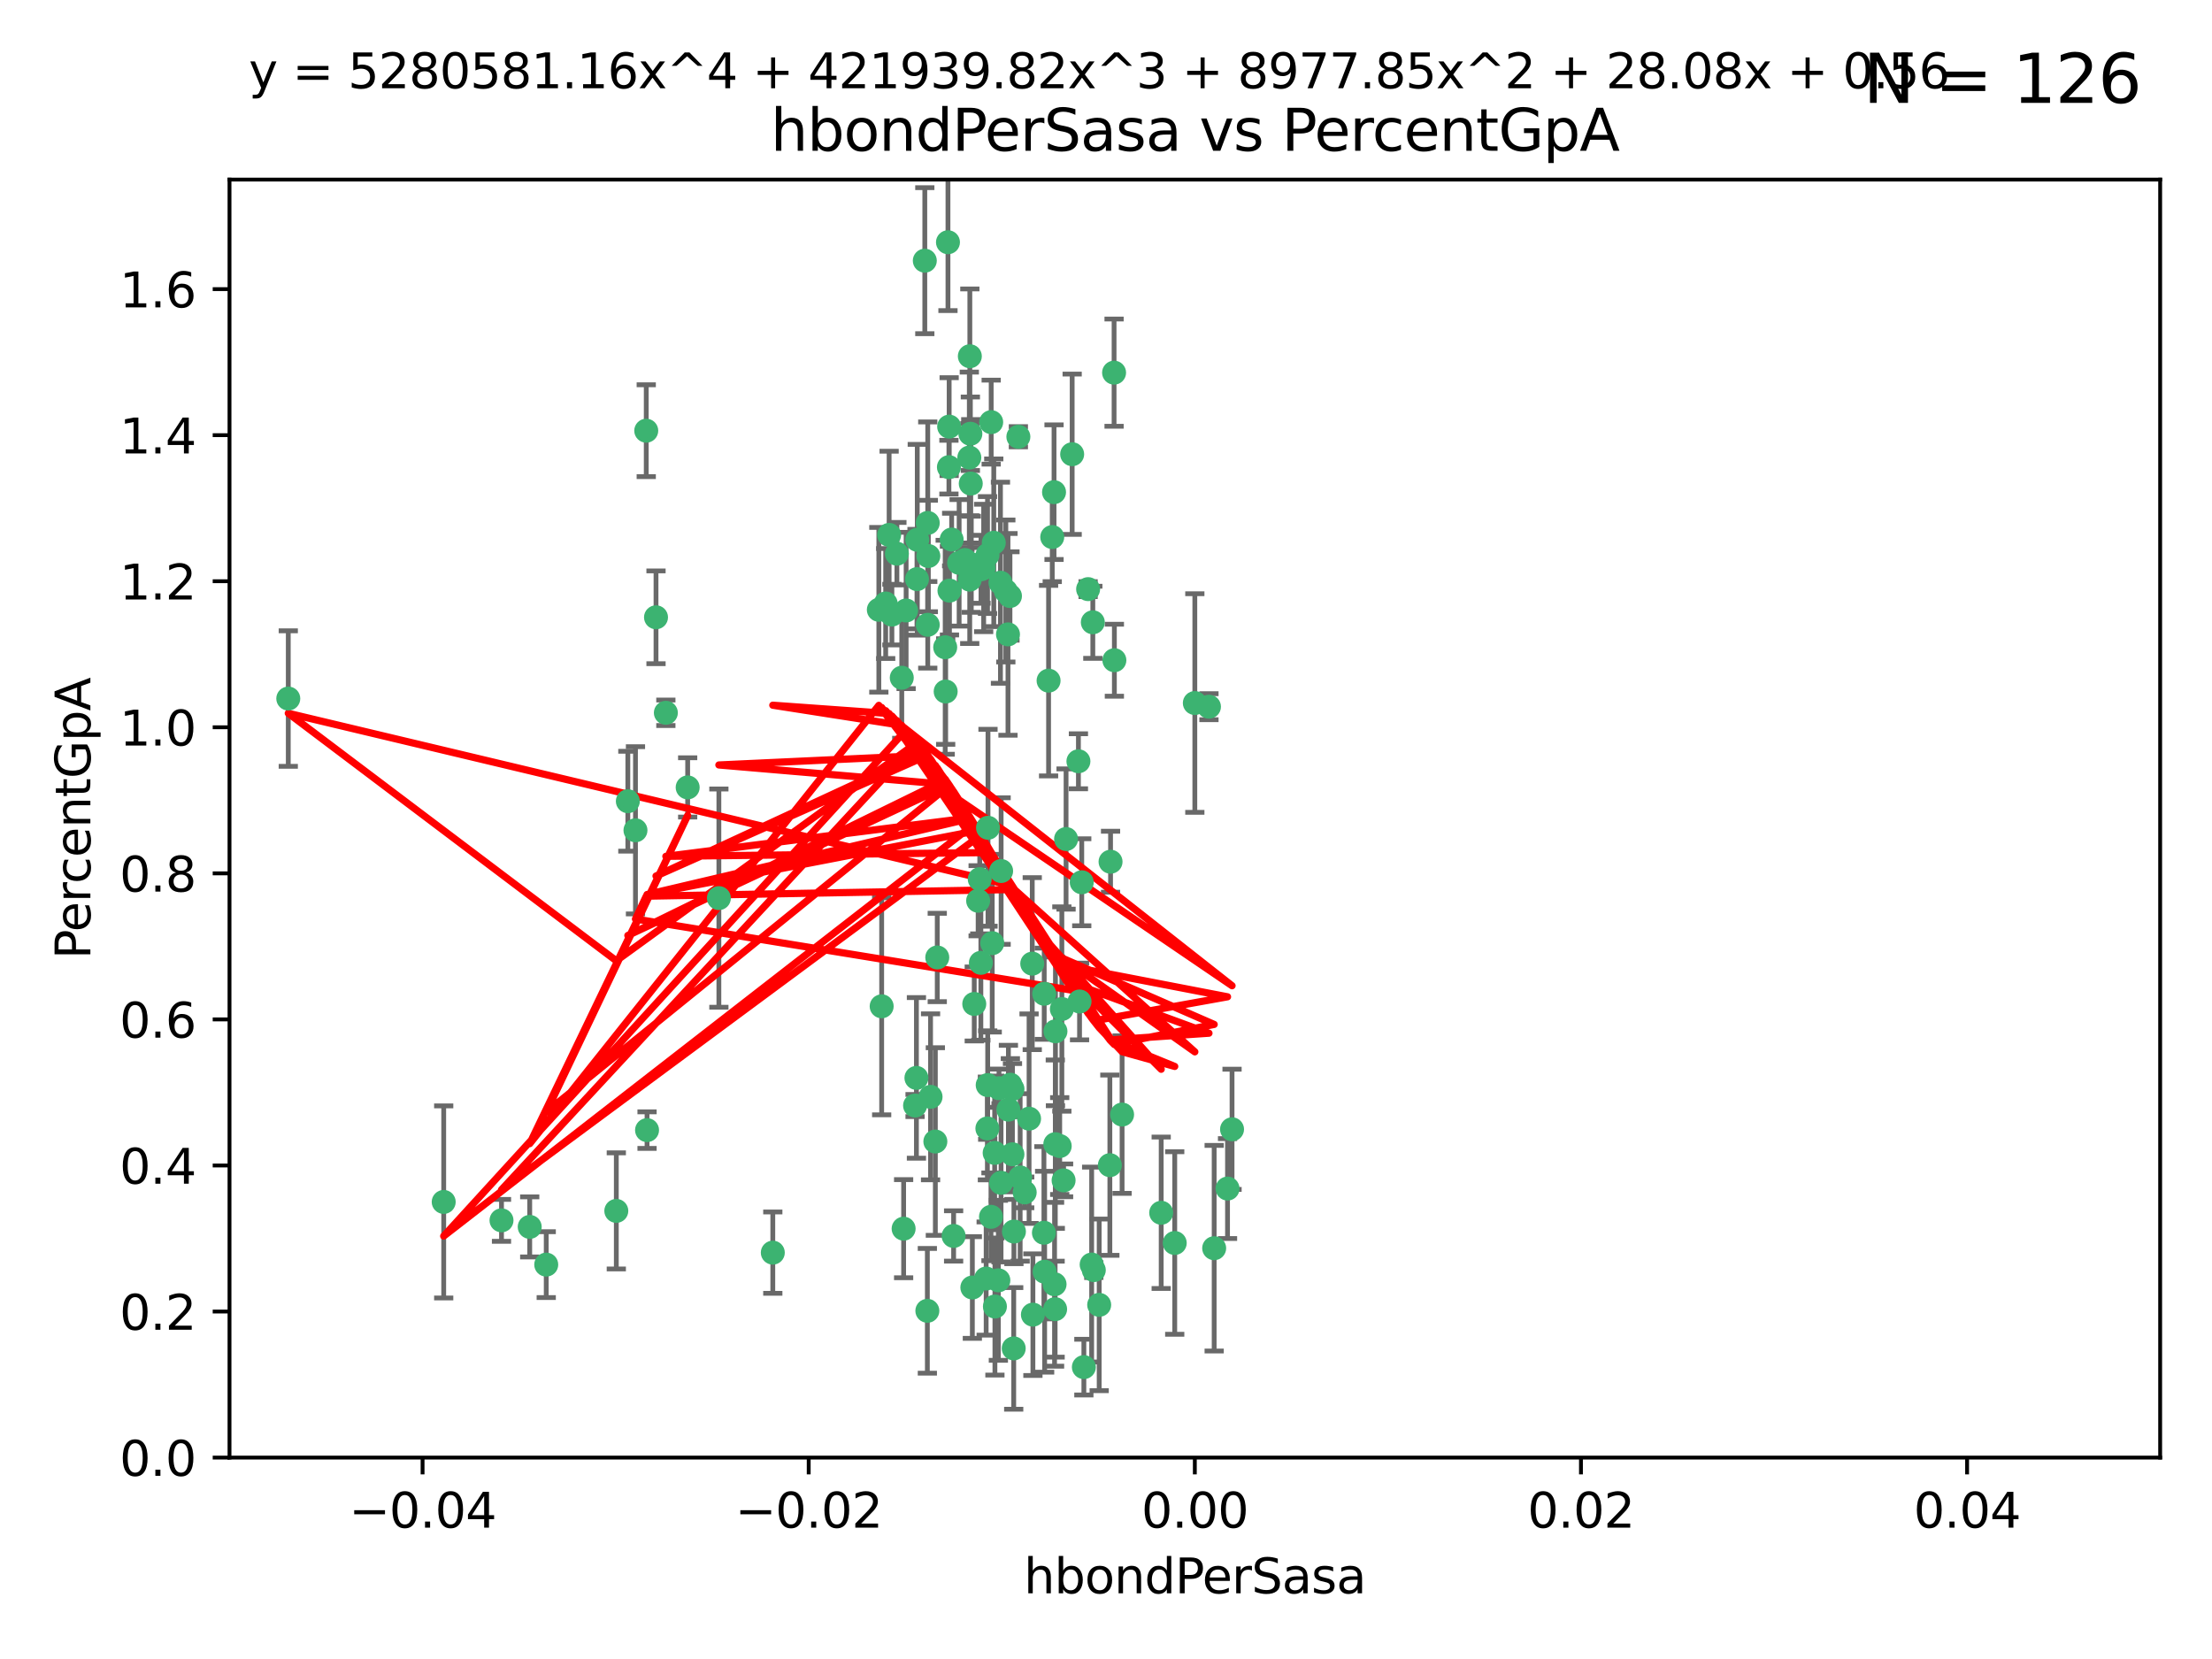 <?xml version="1.0" encoding="utf-8" standalone="no"?>
<!DOCTYPE svg PUBLIC "-//W3C//DTD SVG 1.1//EN"
  "http://www.w3.org/Graphics/SVG/1.1/DTD/svg11.dtd">
<svg xmlns:xlink="http://www.w3.org/1999/xlink" width="460.8pt" height="345.6pt" viewBox="0 0 460.8 345.6" xmlns="http://www.w3.org/2000/svg" version="1.1">
 <defs>
  <style type="text/css">*{stroke-linejoin: round; stroke-linecap: butt}</style>
 </defs>
 <g id="figure_1">
  <g id="patch_1">
   <path d="M 0 345.6 
L 460.8 345.6 
L 460.8 0 
L 0 0 
z
" style="fill: #ffffff"/>
  </g>
  <g id="axes_1">
   <g id="patch_2">
    <path d="M 47.81 303.64 
L 450 303.64 
L 450 37.411 
L 47.81 37.411 
z
" style="fill: #ffffff"/>
   </g>
   <g id="PathCollection_1">
    <defs>
     <path id="m408a3dcf1d" d="M 0 1.118 
C 0.297 1.118 0.581 1 0.791 0.791 
C 1 0.581 1.118 0.297 1.118 0 
C 1.118 -0.297 1 -0.581 0.791 -0.791 
C 0.581 -1 0.297 -1.118 0 -1.118 
C -0.297 -1.118 -0.581 -1 -0.791 -0.791 
C -1 -0.581 -1.118 -0.297 -1.118 0 
C -1.118 0.297 -1 0.581 -0.791 0.791 
C -0.581 1 -0.297 1.118 0 1.118 
z
" style="stroke: #3cb371"/>
    </defs>
    <g clip-path="url(#p5f9df26010)">
     <use xlink:href="#m408a3dcf1d" x="219.575" y="102.526" style="fill: #3cb371; stroke: #3cb371"/>
     <use xlink:href="#m408a3dcf1d" x="204.361" y="118.592" style="fill: #3cb371; stroke: #3cb371"/>
     <use xlink:href="#m408a3dcf1d" x="186.841" y="115.347" style="fill: #3cb371; stroke: #3cb371"/>
     <use xlink:href="#m408a3dcf1d" x="201.927" y="95.318" style="fill: #3cb371; stroke: #3cb371"/>
     <use xlink:href="#m408a3dcf1d" x="202.035" y="74.211" style="fill: #3cb371; stroke: #3cb371"/>
     <use xlink:href="#m408a3dcf1d" x="196.903" y="134.836" style="fill: #3cb371; stroke: #3cb371"/>
     <use xlink:href="#m408a3dcf1d" x="202.145" y="90.362" style="fill: #3cb371; stroke: #3cb371"/>
     <use xlink:href="#m408a3dcf1d" x="138.711" y="148.487" style="fill: #3cb371; stroke: #3cb371"/>
     <use xlink:href="#m408a3dcf1d" x="206.483" y="87.939" style="fill: #3cb371; stroke: #3cb371"/>
     <use xlink:href="#m408a3dcf1d" x="192.654" y="54.304" style="fill: #3cb371; stroke: #3cb371"/>
     <use xlink:href="#m408a3dcf1d" x="136.659" y="128.593" style="fill: #3cb371; stroke: #3cb371"/>
     <use xlink:href="#m408a3dcf1d" x="193.267" y="108.935" style="fill: #3cb371; stroke: #3cb371"/>
     <use xlink:href="#m408a3dcf1d" x="193.268" y="130.157" style="fill: #3cb371; stroke: #3cb371"/>
     <use xlink:href="#m408a3dcf1d" x="149.756" y="187.094" style="fill: #3cb371; stroke: #3cb371"/>
     <use xlink:href="#m408a3dcf1d" x="197.678" y="97.317" style="fill: #3cb371; stroke: #3cb371"/>
     <use xlink:href="#m408a3dcf1d" x="184.505" y="125.723" style="fill: #3cb371; stroke: #3cb371"/>
     <use xlink:href="#m408a3dcf1d" x="217.53" y="207.013" style="fill: #3cb371; stroke: #3cb371"/>
     <use xlink:href="#m408a3dcf1d" x="193.389" y="115.829" style="fill: #3cb371; stroke: #3cb371"/>
     <use xlink:href="#m408a3dcf1d" x="209.532" y="123.117" style="fill: #3cb371; stroke: #3cb371"/>
     <use xlink:href="#m408a3dcf1d" x="204.1" y="183.14" style="fill: #3cb371; stroke: #3cb371"/>
     <use xlink:href="#m408a3dcf1d" x="197.001" y="144.057" style="fill: #3cb371; stroke: #3cb371"/>
     <use xlink:href="#m408a3dcf1d" x="130.792" y="166.909" style="fill: #3cb371; stroke: #3cb371"/>
     <use xlink:href="#m408a3dcf1d" x="197.727" y="88.874" style="fill: #3cb371; stroke: #3cb371"/>
     <use xlink:href="#m408a3dcf1d" x="202.956" y="209.141" style="fill: #3cb371; stroke: #3cb371"/>
     <use xlink:href="#m408a3dcf1d" x="92.432" y="250.385" style="fill: #3cb371; stroke: #3cb371"/>
     <use xlink:href="#m408a3dcf1d" x="188.762" y="127.171" style="fill: #3cb371; stroke: #3cb371"/>
     <use xlink:href="#m408a3dcf1d" x="205.818" y="172.439" style="fill: #3cb371; stroke: #3cb371"/>
     <use xlink:href="#m408a3dcf1d" x="183.077" y="127.028" style="fill: #3cb371; stroke: #3cb371"/>
     <use xlink:href="#m408a3dcf1d" x="110.35" y="255.586" style="fill: #3cb371; stroke: #3cb371"/>
     <use xlink:href="#m408a3dcf1d" x="143.254" y="164.032" style="fill: #3cb371; stroke: #3cb371"/>
     <use xlink:href="#m408a3dcf1d" x="113.79" y="263.443" style="fill: #3cb371; stroke: #3cb371"/>
     <use xlink:href="#m408a3dcf1d" x="197.791" y="123.038" style="fill: #3cb371; stroke: #3cb371"/>
     <use xlink:href="#m408a3dcf1d" x="210.395" y="124.161" style="fill: #3cb371; stroke: #3cb371"/>
     <use xlink:href="#m408a3dcf1d" x="60.054" y="145.522" style="fill: #3cb371; stroke: #3cb371"/>
     <use xlink:href="#m408a3dcf1d" x="128.388" y="252.251" style="fill: #3cb371; stroke: #3cb371"/>
     <use xlink:href="#m408a3dcf1d" x="191.084" y="112.441" style="fill: #3cb371; stroke: #3cb371"/>
     <use xlink:href="#m408a3dcf1d" x="205.718" y="115.624" style="fill: #3cb371; stroke: #3cb371"/>
     <use xlink:href="#m408a3dcf1d" x="202.013" y="120.746" style="fill: #3cb371; stroke: #3cb371"/>
     <use xlink:href="#m408a3dcf1d" x="207.021" y="113.07" style="fill: #3cb371; stroke: #3cb371"/>
     <use xlink:href="#m408a3dcf1d" x="204.332" y="200.575" style="fill: #3cb371; stroke: #3cb371"/>
     <use xlink:href="#m408a3dcf1d" x="104.472" y="254.222" style="fill: #3cb371; stroke: #3cb371"/>
     <use xlink:href="#m408a3dcf1d" x="191.027" y="120.64" style="fill: #3cb371; stroke: #3cb371"/>
     <use xlink:href="#m408a3dcf1d" x="197.479" y="50.463" style="fill: #3cb371; stroke: #3cb371"/>
     <use xlink:href="#m408a3dcf1d" x="204.915" y="118.317" style="fill: #3cb371; stroke: #3cb371"/>
     <use xlink:href="#m408a3dcf1d" x="209.982" y="132.151" style="fill: #3cb371; stroke: #3cb371"/>
     <use xlink:href="#m408a3dcf1d" x="202.337" y="117.548" style="fill: #3cb371; stroke: #3cb371"/>
     <use xlink:href="#m408a3dcf1d" x="190.624" y="230.303" style="fill: #3cb371; stroke: #3cb371"/>
     <use xlink:href="#m408a3dcf1d" x="193.185" y="273.067" style="fill: #3cb371; stroke: #3cb371"/>
     <use xlink:href="#m408a3dcf1d" x="185.797" y="128.033" style="fill: #3cb371; stroke: #3cb371"/>
     <use xlink:href="#m408a3dcf1d" x="226.675" y="122.726" style="fill: #3cb371; stroke: #3cb371"/>
     <use xlink:href="#m408a3dcf1d" x="198.248" y="112.4" style="fill: #3cb371; stroke: #3cb371"/>
     <use xlink:href="#m408a3dcf1d" x="208.414" y="121.39" style="fill: #3cb371; stroke: #3cb371"/>
     <use xlink:href="#m408a3dcf1d" x="185.221" y="111.43" style="fill: #3cb371; stroke: #3cb371"/>
     <use xlink:href="#m408a3dcf1d" x="160.989" y="260.948" style="fill: #3cb371; stroke: #3cb371"/>
     <use xlink:href="#m408a3dcf1d" x="187.856" y="141.186" style="fill: #3cb371; stroke: #3cb371"/>
     <use xlink:href="#m408a3dcf1d" x="198.656" y="257.472" style="fill: #3cb371; stroke: #3cb371"/>
     <use xlink:href="#m408a3dcf1d" x="202.227" y="100.735" style="fill: #3cb371; stroke: #3cb371"/>
     <use xlink:href="#m408a3dcf1d" x="134.791" y="235.426" style="fill: #3cb371; stroke: #3cb371"/>
     <use xlink:href="#m408a3dcf1d" x="203.764" y="187.642" style="fill: #3cb371; stroke: #3cb371"/>
     <use xlink:href="#m408a3dcf1d" x="212.146" y="90.985" style="fill: #3cb371; stroke: #3cb371"/>
     <use xlink:href="#m408a3dcf1d" x="201.01" y="116.663" style="fill: #3cb371; stroke: #3cb371"/>
     <use xlink:href="#m408a3dcf1d" x="199.805" y="117.25" style="fill: #3cb371; stroke: #3cb371"/>
     <use xlink:href="#m408a3dcf1d" x="256.657" y="235.252" style="fill: #3cb371; stroke: #3cb371"/>
     <use xlink:href="#m408a3dcf1d" x="188.242" y="255.956" style="fill: #3cb371; stroke: #3cb371"/>
     <use xlink:href="#m408a3dcf1d" x="202.558" y="268.209" style="fill: #3cb371; stroke: #3cb371"/>
     <use xlink:href="#m408a3dcf1d" x="213.462" y="248.399" style="fill: #3cb371; stroke: #3cb371"/>
     <use xlink:href="#m408a3dcf1d" x="220.757" y="238.745" style="fill: #3cb371; stroke: #3cb371"/>
     <use xlink:href="#m408a3dcf1d" x="206.699" y="196.482" style="fill: #3cb371; stroke: #3cb371"/>
     <use xlink:href="#m408a3dcf1d" x="195.248" y="199.457" style="fill: #3cb371; stroke: #3cb371"/>
     <use xlink:href="#m408a3dcf1d" x="221.567" y="245.891" style="fill: #3cb371; stroke: #3cb371"/>
     <use xlink:href="#m408a3dcf1d" x="211.175" y="280.897" style="fill: #3cb371; stroke: #3cb371"/>
     <use xlink:href="#m408a3dcf1d" x="214.374" y="233.04" style="fill: #3cb371; stroke: #3cb371"/>
     <use xlink:href="#m408a3dcf1d" x="219.202" y="111.877" style="fill: #3cb371; stroke: #3cb371"/>
     <use xlink:href="#m408a3dcf1d" x="208.554" y="181.451" style="fill: #3cb371; stroke: #3cb371"/>
     <use xlink:href="#m408a3dcf1d" x="190.909" y="224.544" style="fill: #3cb371; stroke: #3cb371"/>
     <use xlink:href="#m408a3dcf1d" x="205.691" y="235.075" style="fill: #3cb371; stroke: #3cb371"/>
     <use xlink:href="#m408a3dcf1d" x="205.435" y="266.343" style="fill: #3cb371; stroke: #3cb371"/>
     <use xlink:href="#m408a3dcf1d" x="210.07" y="231.155" style="fill: #3cb371; stroke: #3cb371"/>
     <use xlink:href="#m408a3dcf1d" x="210.907" y="240.46" style="fill: #3cb371; stroke: #3cb371"/>
     <use xlink:href="#m408a3dcf1d" x="207.978" y="266.713" style="fill: #3cb371; stroke: #3cb371"/>
     <use xlink:href="#m408a3dcf1d" x="183.668" y="209.633" style="fill: #3cb371; stroke: #3cb371"/>
     <use xlink:href="#m408a3dcf1d" x="208.109" y="226.694" style="fill: #3cb371; stroke: #3cb371"/>
     <use xlink:href="#m408a3dcf1d" x="215.037" y="200.742" style="fill: #3cb371; stroke: #3cb371"/>
     <use xlink:href="#m408a3dcf1d" x="193.852" y="228.491" style="fill: #3cb371; stroke: #3cb371"/>
     <use xlink:href="#m408a3dcf1d" x="210.917" y="226.863" style="fill: #3cb371; stroke: #3cb371"/>
     <use xlink:href="#m408a3dcf1d" x="134.624" y="89.722" style="fill: #3cb371; stroke: #3cb371"/>
     <use xlink:href="#m408a3dcf1d" x="132.38" y="172.967" style="fill: #3cb371; stroke: #3cb371"/>
     <use xlink:href="#m408a3dcf1d" x="223.351" y="94.622" style="fill: #3cb371; stroke: #3cb371"/>
     <use xlink:href="#m408a3dcf1d" x="232.145" y="137.537" style="fill: #3cb371; stroke: #3cb371"/>
     <use xlink:href="#m408a3dcf1d" x="207.205" y="240.17" style="fill: #3cb371; stroke: #3cb371"/>
     <use xlink:href="#m408a3dcf1d" x="224.89" y="208.627" style="fill: #3cb371; stroke: #3cb371"/>
     <use xlink:href="#m408a3dcf1d" x="219.838" y="238.351" style="fill: #3cb371; stroke: #3cb371"/>
     <use xlink:href="#m408a3dcf1d" x="227.411" y="263.429" style="fill: #3cb371; stroke: #3cb371"/>
     <use xlink:href="#m408a3dcf1d" x="206.439" y="253.486" style="fill: #3cb371; stroke: #3cb371"/>
     <use xlink:href="#m408a3dcf1d" x="215.174" y="273.866" style="fill: #3cb371; stroke: #3cb371"/>
     <use xlink:href="#m408a3dcf1d" x="241.898" y="252.643" style="fill: #3cb371; stroke: #3cb371"/>
     <use xlink:href="#m408a3dcf1d" x="219.87" y="214.843" style="fill: #3cb371; stroke: #3cb371"/>
     <use xlink:href="#m408a3dcf1d" x="255.716" y="247.6" style="fill: #3cb371; stroke: #3cb371"/>
     <use xlink:href="#m408a3dcf1d" x="227.859" y="264.585" style="fill: #3cb371; stroke: #3cb371"/>
     <use xlink:href="#m408a3dcf1d" x="208.536" y="246.398" style="fill: #3cb371; stroke: #3cb371"/>
     <use xlink:href="#m408a3dcf1d" x="217.469" y="256.806" style="fill: #3cb371; stroke: #3cb371"/>
     <use xlink:href="#m408a3dcf1d" x="207.26" y="272.174" style="fill: #3cb371; stroke: #3cb371"/>
     <use xlink:href="#m408a3dcf1d" x="205.755" y="226.045" style="fill: #3cb371; stroke: #3cb371"/>
     <use xlink:href="#m408a3dcf1d" x="225.349" y="183.793" style="fill: #3cb371; stroke: #3cb371"/>
     <use xlink:href="#m408a3dcf1d" x="227.655" y="129.634" style="fill: #3cb371; stroke: #3cb371"/>
     <use xlink:href="#m408a3dcf1d" x="228.98" y="271.826" style="fill: #3cb371; stroke: #3cb371"/>
     <use xlink:href="#m408a3dcf1d" x="233.751" y="232.184" style="fill: #3cb371; stroke: #3cb371"/>
     <use xlink:href="#m408a3dcf1d" x="244.718" y="258.939" style="fill: #3cb371; stroke: #3cb371"/>
     <use xlink:href="#m408a3dcf1d" x="231.204" y="242.728" style="fill: #3cb371; stroke: #3cb371"/>
     <use xlink:href="#m408a3dcf1d" x="251.848" y="147.219" style="fill: #3cb371; stroke: #3cb371"/>
     <use xlink:href="#m408a3dcf1d" x="222.081" y="174.785" style="fill: #3cb371; stroke: #3cb371"/>
     <use xlink:href="#m408a3dcf1d" x="211.22" y="256.55" style="fill: #3cb371; stroke: #3cb371"/>
     <use xlink:href="#m408a3dcf1d" x="225.79" y="284.794" style="fill: #3cb371; stroke: #3cb371"/>
     <use xlink:href="#m408a3dcf1d" x="194.851" y="237.798" style="fill: #3cb371; stroke: #3cb371"/>
     <use xlink:href="#m408a3dcf1d" x="221.203" y="210.197" style="fill: #3cb371; stroke: #3cb371"/>
     <use xlink:href="#m408a3dcf1d" x="217.618" y="264.919" style="fill: #3cb371; stroke: #3cb371"/>
     <use xlink:href="#m408a3dcf1d" x="248.905" y="146.454" style="fill: #3cb371; stroke: #3cb371"/>
     <use xlink:href="#m408a3dcf1d" x="210.478" y="225.964" style="fill: #3cb371; stroke: #3cb371"/>
     <use xlink:href="#m408a3dcf1d" x="218.439" y="141.79" style="fill: #3cb371; stroke: #3cb371"/>
     <use xlink:href="#m408a3dcf1d" x="252.934" y="260.024" style="fill: #3cb371; stroke: #3cb371"/>
     <use xlink:href="#m408a3dcf1d" x="232.083" y="77.63" style="fill: #3cb371; stroke: #3cb371"/>
     <use xlink:href="#m408a3dcf1d" x="231.348" y="179.513" style="fill: #3cb371; stroke: #3cb371"/>
     <use xlink:href="#m408a3dcf1d" x="224.655" y="158.587" style="fill: #3cb371; stroke: #3cb371"/>
     <use xlink:href="#m408a3dcf1d" x="219.686" y="267.537" style="fill: #3cb371; stroke: #3cb371"/>
     <use xlink:href="#m408a3dcf1d" x="219.8" y="272.718" style="fill: #3cb371; stroke: #3cb371"/>
     <use xlink:href="#m408a3dcf1d" x="212.517" y="245.278" style="fill: #3cb371; stroke: #3cb371"/>
    </g>
   </g>
   <g id="matplotlib.axis_1">
    <g id="xtick_1">
     <g id="line2d_1">
      <defs>
       <path id="mdadec6d49c" d="M 0 0 
L 0 3.5 
" style="stroke: #000000; stroke-width: 0.8"/>
      </defs>
      <g>
       <use xlink:href="#mdadec6d49c" x="88.029" y="303.64" style="stroke: #000000; stroke-width: 0.8"/>
      </g>
     </g>
     <g id="text_1">
      <!-- −0.04 -->
      <g transform="translate(72.706 318.238)scale(0.1 -0.1)">
       <defs>
        <path id="DejaVuSans-2212" d="M 678 2272 
L 4684 2272 
L 4684 1741 
L 678 1741 
L 678 2272 
z
" transform="scale(0.016)"/>
        <path id="DejaVuSans-30" d="M 2034 4250 
Q 1547 4250 1301 3770 
Q 1056 3291 1056 2328 
Q 1056 1369 1301 889 
Q 1547 409 2034 409 
Q 2525 409 2770 889 
Q 3016 1369 3016 2328 
Q 3016 3291 2770 3770 
Q 2525 4250 2034 4250 
z
M 2034 4750 
Q 2819 4750 3233 4129 
Q 3647 3509 3647 2328 
Q 3647 1150 3233 529 
Q 2819 -91 2034 -91 
Q 1250 -91 836 529 
Q 422 1150 422 2328 
Q 422 3509 836 4129 
Q 1250 4750 2034 4750 
z
" transform="scale(0.016)"/>
        <path id="DejaVuSans-2e" d="M 684 794 
L 1344 794 
L 1344 0 
L 684 0 
L 684 794 
z
" transform="scale(0.016)"/>
        <path id="DejaVuSans-34" d="M 2419 4116 
L 825 1625 
L 2419 1625 
L 2419 4116 
z
M 2253 4666 
L 3047 4666 
L 3047 1625 
L 3713 1625 
L 3713 1100 
L 3047 1100 
L 3047 0 
L 2419 0 
L 2419 1100 
L 313 1100 
L 313 1709 
L 2253 4666 
z
" transform="scale(0.016)"/>
       </defs>
       <use xlink:href="#DejaVuSans-2212"/>
       <use xlink:href="#DejaVuSans-30" x="83.789"/>
       <use xlink:href="#DejaVuSans-2e" x="147.412"/>
       <use xlink:href="#DejaVuSans-30" x="179.199"/>
       <use xlink:href="#DejaVuSans-34" x="242.822"/>
      </g>
     </g>
    </g>
    <g id="xtick_2">
     <g id="line2d_2">
      <g>
       <use xlink:href="#mdadec6d49c" x="168.467" y="303.64" style="stroke: #000000; stroke-width: 0.8"/>
      </g>
     </g>
     <g id="text_2">
      <!-- −0.02 -->
      <g transform="translate(153.144 318.238)scale(0.1 -0.1)">
       <defs>
        <path id="DejaVuSans-32" d="M 1228 531 
L 3431 531 
L 3431 0 
L 469 0 
L 469 531 
Q 828 903 1448 1529 
Q 2069 2156 2228 2338 
Q 2531 2678 2651 2914 
Q 2772 3150 2772 3378 
Q 2772 3750 2511 3984 
Q 2250 4219 1831 4219 
Q 1534 4219 1204 4116 
Q 875 4013 500 3803 
L 500 4441 
Q 881 4594 1212 4672 
Q 1544 4750 1819 4750 
Q 2544 4750 2975 4387 
Q 3406 4025 3406 3419 
Q 3406 3131 3298 2873 
Q 3191 2616 2906 2266 
Q 2828 2175 2409 1742 
Q 1991 1309 1228 531 
z
" transform="scale(0.016)"/>
       </defs>
       <use xlink:href="#DejaVuSans-2212"/>
       <use xlink:href="#DejaVuSans-30" x="83.789"/>
       <use xlink:href="#DejaVuSans-2e" x="147.412"/>
       <use xlink:href="#DejaVuSans-30" x="179.199"/>
       <use xlink:href="#DejaVuSans-32" x="242.822"/>
      </g>
     </g>
    </g>
    <g id="xtick_3">
     <g id="line2d_3">
      <g>
       <use xlink:href="#mdadec6d49c" x="248.905" y="303.64" style="stroke: #000000; stroke-width: 0.8"/>
      </g>
     </g>
     <g id="text_3">
      <!-- 0.00 -->
      <g transform="translate(237.772 318.238)scale(0.1 -0.1)">
       <use xlink:href="#DejaVuSans-30"/>
       <use xlink:href="#DejaVuSans-2e" x="63.623"/>
       <use xlink:href="#DejaVuSans-30" x="95.41"/>
       <use xlink:href="#DejaVuSans-30" x="159.033"/>
      </g>
     </g>
    </g>
    <g id="xtick_4">
     <g id="line2d_4">
      <g>
       <use xlink:href="#mdadec6d49c" x="329.343" y="303.64" style="stroke: #000000; stroke-width: 0.8"/>
      </g>
     </g>
     <g id="text_4">
      <!-- 0.02 -->
      <g transform="translate(318.21 318.238)scale(0.1 -0.1)">
       <use xlink:href="#DejaVuSans-30"/>
       <use xlink:href="#DejaVuSans-2e" x="63.623"/>
       <use xlink:href="#DejaVuSans-30" x="95.41"/>
       <use xlink:href="#DejaVuSans-32" x="159.033"/>
      </g>
     </g>
    </g>
    <g id="xtick_5">
     <g id="line2d_5">
      <g>
       <use xlink:href="#mdadec6d49c" x="409.781" y="303.64" style="stroke: #000000; stroke-width: 0.8"/>
      </g>
     </g>
     <g id="text_5">
      <!-- 0.04 -->
      <g transform="translate(398.648 318.238)scale(0.1 -0.1)">
       <use xlink:href="#DejaVuSans-30"/>
       <use xlink:href="#DejaVuSans-2e" x="63.623"/>
       <use xlink:href="#DejaVuSans-30" x="95.41"/>
       <use xlink:href="#DejaVuSans-34" x="159.033"/>
      </g>
     </g>
    </g>
    <g id="text_6">
     <!-- hbondPerSasa -->
     <g transform="translate(213.287 331.917)scale(0.1 -0.1)">
      <defs>
       <path id="DejaVuSans-68" d="M 3513 2113 
L 3513 0 
L 2938 0 
L 2938 2094 
Q 2938 2591 2744 2837 
Q 2550 3084 2163 3084 
Q 1697 3084 1428 2787 
Q 1159 2491 1159 1978 
L 1159 0 
L 581 0 
L 581 4863 
L 1159 4863 
L 1159 2956 
Q 1366 3272 1645 3428 
Q 1925 3584 2291 3584 
Q 2894 3584 3203 3211 
Q 3513 2838 3513 2113 
z
" transform="scale(0.016)"/>
       <path id="DejaVuSans-62" d="M 3116 1747 
Q 3116 2381 2855 2742 
Q 2594 3103 2138 3103 
Q 1681 3103 1420 2742 
Q 1159 2381 1159 1747 
Q 1159 1113 1420 752 
Q 1681 391 2138 391 
Q 2594 391 2855 752 
Q 3116 1113 3116 1747 
z
M 1159 2969 
Q 1341 3281 1617 3432 
Q 1894 3584 2278 3584 
Q 2916 3584 3314 3078 
Q 3713 2572 3713 1747 
Q 3713 922 3314 415 
Q 2916 -91 2278 -91 
Q 1894 -91 1617 61 
Q 1341 213 1159 525 
L 1159 0 
L 581 0 
L 581 4863 
L 1159 4863 
L 1159 2969 
z
" transform="scale(0.016)"/>
       <path id="DejaVuSans-6f" d="M 1959 3097 
Q 1497 3097 1228 2736 
Q 959 2375 959 1747 
Q 959 1119 1226 758 
Q 1494 397 1959 397 
Q 2419 397 2687 759 
Q 2956 1122 2956 1747 
Q 2956 2369 2687 2733 
Q 2419 3097 1959 3097 
z
M 1959 3584 
Q 2709 3584 3137 3096 
Q 3566 2609 3566 1747 
Q 3566 888 3137 398 
Q 2709 -91 1959 -91 
Q 1206 -91 779 398 
Q 353 888 353 1747 
Q 353 2609 779 3096 
Q 1206 3584 1959 3584 
z
" transform="scale(0.016)"/>
       <path id="DejaVuSans-6e" d="M 3513 2113 
L 3513 0 
L 2938 0 
L 2938 2094 
Q 2938 2591 2744 2837 
Q 2550 3084 2163 3084 
Q 1697 3084 1428 2787 
Q 1159 2491 1159 1978 
L 1159 0 
L 581 0 
L 581 3500 
L 1159 3500 
L 1159 2956 
Q 1366 3272 1645 3428 
Q 1925 3584 2291 3584 
Q 2894 3584 3203 3211 
Q 3513 2838 3513 2113 
z
" transform="scale(0.016)"/>
       <path id="DejaVuSans-64" d="M 2906 2969 
L 2906 4863 
L 3481 4863 
L 3481 0 
L 2906 0 
L 2906 525 
Q 2725 213 2448 61 
Q 2172 -91 1784 -91 
Q 1150 -91 751 415 
Q 353 922 353 1747 
Q 353 2572 751 3078 
Q 1150 3584 1784 3584 
Q 2172 3584 2448 3432 
Q 2725 3281 2906 2969 
z
M 947 1747 
Q 947 1113 1208 752 
Q 1469 391 1925 391 
Q 2381 391 2643 752 
Q 2906 1113 2906 1747 
Q 2906 2381 2643 2742 
Q 2381 3103 1925 3103 
Q 1469 3103 1208 2742 
Q 947 2381 947 1747 
z
" transform="scale(0.016)"/>
       <path id="DejaVuSans-50" d="M 1259 4147 
L 1259 2394 
L 2053 2394 
Q 2494 2394 2734 2622 
Q 2975 2850 2975 3272 
Q 2975 3691 2734 3919 
Q 2494 4147 2053 4147 
L 1259 4147 
z
M 628 4666 
L 2053 4666 
Q 2838 4666 3239 4311 
Q 3641 3956 3641 3272 
Q 3641 2581 3239 2228 
Q 2838 1875 2053 1875 
L 1259 1875 
L 1259 0 
L 628 0 
L 628 4666 
z
" transform="scale(0.016)"/>
       <path id="DejaVuSans-65" d="M 3597 1894 
L 3597 1613 
L 953 1613 
Q 991 1019 1311 708 
Q 1631 397 2203 397 
Q 2534 397 2845 478 
Q 3156 559 3463 722 
L 3463 178 
Q 3153 47 2828 -22 
Q 2503 -91 2169 -91 
Q 1331 -91 842 396 
Q 353 884 353 1716 
Q 353 2575 817 3079 
Q 1281 3584 2069 3584 
Q 2775 3584 3186 3129 
Q 3597 2675 3597 1894 
z
M 3022 2063 
Q 3016 2534 2758 2815 
Q 2500 3097 2075 3097 
Q 1594 3097 1305 2825 
Q 1016 2553 972 2059 
L 3022 2063 
z
" transform="scale(0.016)"/>
       <path id="DejaVuSans-72" d="M 2631 2963 
Q 2534 3019 2420 3045 
Q 2306 3072 2169 3072 
Q 1681 3072 1420 2755 
Q 1159 2438 1159 1844 
L 1159 0 
L 581 0 
L 581 3500 
L 1159 3500 
L 1159 2956 
Q 1341 3275 1631 3429 
Q 1922 3584 2338 3584 
Q 2397 3584 2469 3576 
Q 2541 3569 2628 3553 
L 2631 2963 
z
" transform="scale(0.016)"/>
       <path id="DejaVuSans-53" d="M 3425 4513 
L 3425 3897 
Q 3066 4069 2747 4153 
Q 2428 4238 2131 4238 
Q 1616 4238 1336 4038 
Q 1056 3838 1056 3469 
Q 1056 3159 1242 3001 
Q 1428 2844 1947 2747 
L 2328 2669 
Q 3034 2534 3370 2195 
Q 3706 1856 3706 1288 
Q 3706 609 3251 259 
Q 2797 -91 1919 -91 
Q 1588 -91 1214 -16 
Q 841 59 441 206 
L 441 856 
Q 825 641 1194 531 
Q 1563 422 1919 422 
Q 2459 422 2753 634 
Q 3047 847 3047 1241 
Q 3047 1584 2836 1778 
Q 2625 1972 2144 2069 
L 1759 2144 
Q 1053 2284 737 2584 
Q 422 2884 422 3419 
Q 422 4038 858 4394 
Q 1294 4750 2059 4750 
Q 2388 4750 2728 4690 
Q 3069 4631 3425 4513 
z
" transform="scale(0.016)"/>
       <path id="DejaVuSans-61" d="M 2194 1759 
Q 1497 1759 1228 1600 
Q 959 1441 959 1056 
Q 959 750 1161 570 
Q 1363 391 1709 391 
Q 2188 391 2477 730 
Q 2766 1069 2766 1631 
L 2766 1759 
L 2194 1759 
z
M 3341 1997 
L 3341 0 
L 2766 0 
L 2766 531 
Q 2569 213 2275 61 
Q 1981 -91 1556 -91 
Q 1019 -91 701 211 
Q 384 513 384 1019 
Q 384 1609 779 1909 
Q 1175 2209 1959 2209 
L 2766 2209 
L 2766 2266 
Q 2766 2663 2505 2880 
Q 2244 3097 1772 3097 
Q 1472 3097 1187 3025 
Q 903 2953 641 2809 
L 641 3341 
Q 956 3463 1253 3523 
Q 1550 3584 1831 3584 
Q 2591 3584 2966 3190 
Q 3341 2797 3341 1997 
z
" transform="scale(0.016)"/>
       <path id="DejaVuSans-73" d="M 2834 3397 
L 2834 2853 
Q 2591 2978 2328 3040 
Q 2066 3103 1784 3103 
Q 1356 3103 1142 2972 
Q 928 2841 928 2578 
Q 928 2378 1081 2264 
Q 1234 2150 1697 2047 
L 1894 2003 
Q 2506 1872 2764 1633 
Q 3022 1394 3022 966 
Q 3022 478 2636 193 
Q 2250 -91 1575 -91 
Q 1294 -91 989 -36 
Q 684 19 347 128 
L 347 722 
Q 666 556 975 473 
Q 1284 391 1588 391 
Q 1994 391 2212 530 
Q 2431 669 2431 922 
Q 2431 1156 2273 1281 
Q 2116 1406 1581 1522 
L 1381 1569 
Q 847 1681 609 1914 
Q 372 2147 372 2553 
Q 372 3047 722 3315 
Q 1072 3584 1716 3584 
Q 2034 3584 2315 3537 
Q 2597 3491 2834 3397 
z
" transform="scale(0.016)"/>
      </defs>
      <use xlink:href="#DejaVuSans-68"/>
      <use xlink:href="#DejaVuSans-62" x="63.379"/>
      <use xlink:href="#DejaVuSans-6f" x="126.855"/>
      <use xlink:href="#DejaVuSans-6e" x="188.037"/>
      <use xlink:href="#DejaVuSans-64" x="251.416"/>
      <use xlink:href="#DejaVuSans-50" x="314.893"/>
      <use xlink:href="#DejaVuSans-65" x="371.57"/>
      <use xlink:href="#DejaVuSans-72" x="433.094"/>
      <use xlink:href="#DejaVuSans-53" x="474.207"/>
      <use xlink:href="#DejaVuSans-61" x="537.684"/>
      <use xlink:href="#DejaVuSans-73" x="598.963"/>
      <use xlink:href="#DejaVuSans-61" x="651.062"/>
     </g>
    </g>
   </g>
   <g id="matplotlib.axis_2">
    <g id="ytick_1">
     <g id="line2d_6">
      <defs>
       <path id="m5a0648328d" d="M 0 0 
L -3.5 0 
" style="stroke: #000000; stroke-width: 0.8"/>
      </defs>
      <g>
       <use xlink:href="#m5a0648328d" x="47.81" y="303.64" style="stroke: #000000; stroke-width: 0.8"/>
      </g>
     </g>
     <g id="text_7">
      <!-- 0.0 -->
      <g transform="translate(24.907 307.439)scale(0.1 -0.1)">
       <use xlink:href="#DejaVuSans-30"/>
       <use xlink:href="#DejaVuSans-2e" x="63.623"/>
       <use xlink:href="#DejaVuSans-30" x="95.41"/>
      </g>
     </g>
    </g>
    <g id="ytick_2">
     <g id="line2d_7">
      <g>
       <use xlink:href="#m5a0648328d" x="47.81" y="273.214" style="stroke: #000000; stroke-width: 0.8"/>
      </g>
     </g>
     <g id="text_8">
      <!-- 0.2 -->
      <g transform="translate(24.907 277.013)scale(0.1 -0.1)">
       <use xlink:href="#DejaVuSans-30"/>
       <use xlink:href="#DejaVuSans-2e" x="63.623"/>
       <use xlink:href="#DejaVuSans-32" x="95.41"/>
      </g>
     </g>
    </g>
    <g id="ytick_3">
     <g id="line2d_8">
      <g>
       <use xlink:href="#m5a0648328d" x="47.81" y="242.788" style="stroke: #000000; stroke-width: 0.8"/>
      </g>
     </g>
     <g id="text_9">
      <!-- 0.4 -->
      <g transform="translate(24.907 246.587)scale(0.1 -0.1)">
       <use xlink:href="#DejaVuSans-30"/>
       <use xlink:href="#DejaVuSans-2e" x="63.623"/>
       <use xlink:href="#DejaVuSans-34" x="95.41"/>
      </g>
     </g>
    </g>
    <g id="ytick_4">
     <g id="line2d_9">
      <g>
       <use xlink:href="#m5a0648328d" x="47.81" y="212.362" style="stroke: #000000; stroke-width: 0.8"/>
      </g>
     </g>
     <g id="text_10">
      <!-- 0.6 -->
      <g transform="translate(24.907 216.161)scale(0.1 -0.1)">
       <defs>
        <path id="DejaVuSans-36" d="M 2113 2584 
Q 1688 2584 1439 2293 
Q 1191 2003 1191 1497 
Q 1191 994 1439 701 
Q 1688 409 2113 409 
Q 2538 409 2786 701 
Q 3034 994 3034 1497 
Q 3034 2003 2786 2293 
Q 2538 2584 2113 2584 
z
M 3366 4563 
L 3366 3988 
Q 3128 4100 2886 4159 
Q 2644 4219 2406 4219 
Q 1781 4219 1451 3797 
Q 1122 3375 1075 2522 
Q 1259 2794 1537 2939 
Q 1816 3084 2150 3084 
Q 2853 3084 3261 2657 
Q 3669 2231 3669 1497 
Q 3669 778 3244 343 
Q 2819 -91 2113 -91 
Q 1303 -91 875 529 
Q 447 1150 447 2328 
Q 447 3434 972 4092 
Q 1497 4750 2381 4750 
Q 2619 4750 2861 4703 
Q 3103 4656 3366 4563 
z
" transform="scale(0.016)"/>
       </defs>
       <use xlink:href="#DejaVuSans-30"/>
       <use xlink:href="#DejaVuSans-2e" x="63.623"/>
       <use xlink:href="#DejaVuSans-36" x="95.41"/>
      </g>
     </g>
    </g>
    <g id="ytick_5">
     <g id="line2d_10">
      <g>
       <use xlink:href="#m5a0648328d" x="47.81" y="181.935" style="stroke: #000000; stroke-width: 0.8"/>
      </g>
     </g>
     <g id="text_11">
      <!-- 0.8 -->
      <g transform="translate(24.907 185.735)scale(0.1 -0.1)">
       <defs>
        <path id="DejaVuSans-38" d="M 2034 2216 
Q 1584 2216 1326 1975 
Q 1069 1734 1069 1313 
Q 1069 891 1326 650 
Q 1584 409 2034 409 
Q 2484 409 2743 651 
Q 3003 894 3003 1313 
Q 3003 1734 2745 1975 
Q 2488 2216 2034 2216 
z
M 1403 2484 
Q 997 2584 770 2862 
Q 544 3141 544 3541 
Q 544 4100 942 4425 
Q 1341 4750 2034 4750 
Q 2731 4750 3128 4425 
Q 3525 4100 3525 3541 
Q 3525 3141 3298 2862 
Q 3072 2584 2669 2484 
Q 3125 2378 3379 2068 
Q 3634 1759 3634 1313 
Q 3634 634 3220 271 
Q 2806 -91 2034 -91 
Q 1263 -91 848 271 
Q 434 634 434 1313 
Q 434 1759 690 2068 
Q 947 2378 1403 2484 
z
M 1172 3481 
Q 1172 3119 1398 2916 
Q 1625 2713 2034 2713 
Q 2441 2713 2670 2916 
Q 2900 3119 2900 3481 
Q 2900 3844 2670 4047 
Q 2441 4250 2034 4250 
Q 1625 4250 1398 4047 
Q 1172 3844 1172 3481 
z
" transform="scale(0.016)"/>
       </defs>
       <use xlink:href="#DejaVuSans-30"/>
       <use xlink:href="#DejaVuSans-2e" x="63.623"/>
       <use xlink:href="#DejaVuSans-38" x="95.41"/>
      </g>
     </g>
    </g>
    <g id="ytick_6">
     <g id="line2d_11">
      <g>
       <use xlink:href="#m5a0648328d" x="47.81" y="151.509" style="stroke: #000000; stroke-width: 0.8"/>
      </g>
     </g>
     <g id="text_12">
      <!-- 1.0 -->
      <g transform="translate(24.907 155.308)scale(0.1 -0.1)">
       <defs>
        <path id="DejaVuSans-31" d="M 794 531 
L 1825 531 
L 1825 4091 
L 703 3866 
L 703 4441 
L 1819 4666 
L 2450 4666 
L 2450 531 
L 3481 531 
L 3481 0 
L 794 0 
L 794 531 
z
" transform="scale(0.016)"/>
       </defs>
       <use xlink:href="#DejaVuSans-31"/>
       <use xlink:href="#DejaVuSans-2e" x="63.623"/>
       <use xlink:href="#DejaVuSans-30" x="95.41"/>
      </g>
     </g>
    </g>
    <g id="ytick_7">
     <g id="line2d_12">
      <g>
       <use xlink:href="#m5a0648328d" x="47.81" y="121.083" style="stroke: #000000; stroke-width: 0.8"/>
      </g>
     </g>
     <g id="text_13">
      <!-- 1.2 -->
      <g transform="translate(24.907 124.882)scale(0.1 -0.1)">
       <use xlink:href="#DejaVuSans-31"/>
       <use xlink:href="#DejaVuSans-2e" x="63.623"/>
       <use xlink:href="#DejaVuSans-32" x="95.41"/>
      </g>
     </g>
    </g>
    <g id="ytick_8">
     <g id="line2d_13">
      <g>
       <use xlink:href="#m5a0648328d" x="47.81" y="90.657" style="stroke: #000000; stroke-width: 0.8"/>
      </g>
     </g>
     <g id="text_14">
      <!-- 1.4 -->
      <g transform="translate(24.907 94.456)scale(0.1 -0.1)">
       <use xlink:href="#DejaVuSans-31"/>
       <use xlink:href="#DejaVuSans-2e" x="63.623"/>
       <use xlink:href="#DejaVuSans-34" x="95.41"/>
      </g>
     </g>
    </g>
    <g id="ytick_9">
     <g id="line2d_14">
      <g>
       <use xlink:href="#m5a0648328d" x="47.81" y="60.231" style="stroke: #000000; stroke-width: 0.8"/>
      </g>
     </g>
     <g id="text_15">
      <!-- 1.6 -->
      <g transform="translate(24.907 64.03)scale(0.1 -0.1)">
       <use xlink:href="#DejaVuSans-31"/>
       <use xlink:href="#DejaVuSans-2e" x="63.623"/>
       <use xlink:href="#DejaVuSans-36" x="95.41"/>
      </g>
     </g>
    </g>
    <g id="text_16">
     <!-- PercentGpA -->
     <g transform="translate(18.827 199.802)rotate(-90)scale(0.1 -0.1)">
      <defs>
       <path id="DejaVuSans-63" d="M 3122 3366 
L 3122 2828 
Q 2878 2963 2633 3030 
Q 2388 3097 2138 3097 
Q 1578 3097 1268 2742 
Q 959 2388 959 1747 
Q 959 1106 1268 751 
Q 1578 397 2138 397 
Q 2388 397 2633 464 
Q 2878 531 3122 666 
L 3122 134 
Q 2881 22 2623 -34 
Q 2366 -91 2075 -91 
Q 1284 -91 818 406 
Q 353 903 353 1747 
Q 353 2603 823 3093 
Q 1294 3584 2113 3584 
Q 2378 3584 2631 3529 
Q 2884 3475 3122 3366 
z
" transform="scale(0.016)"/>
       <path id="DejaVuSans-74" d="M 1172 4494 
L 1172 3500 
L 2356 3500 
L 2356 3053 
L 1172 3053 
L 1172 1153 
Q 1172 725 1289 603 
Q 1406 481 1766 481 
L 2356 481 
L 2356 0 
L 1766 0 
Q 1100 0 847 248 
Q 594 497 594 1153 
L 594 3053 
L 172 3053 
L 172 3500 
L 594 3500 
L 594 4494 
L 1172 4494 
z
" transform="scale(0.016)"/>
       <path id="DejaVuSans-47" d="M 3809 666 
L 3809 1919 
L 2778 1919 
L 2778 2438 
L 4434 2438 
L 4434 434 
Q 4069 175 3628 42 
Q 3188 -91 2688 -91 
Q 1594 -91 976 548 
Q 359 1188 359 2328 
Q 359 3472 976 4111 
Q 1594 4750 2688 4750 
Q 3144 4750 3555 4637 
Q 3966 4525 4313 4306 
L 4313 3634 
Q 3963 3931 3569 4081 
Q 3175 4231 2741 4231 
Q 1884 4231 1454 3753 
Q 1025 3275 1025 2328 
Q 1025 1384 1454 906 
Q 1884 428 2741 428 
Q 3075 428 3337 486 
Q 3600 544 3809 666 
z
" transform="scale(0.016)"/>
       <path id="DejaVuSans-70" d="M 1159 525 
L 1159 -1331 
L 581 -1331 
L 581 3500 
L 1159 3500 
L 1159 2969 
Q 1341 3281 1617 3432 
Q 1894 3584 2278 3584 
Q 2916 3584 3314 3078 
Q 3713 2572 3713 1747 
Q 3713 922 3314 415 
Q 2916 -91 2278 -91 
Q 1894 -91 1617 61 
Q 1341 213 1159 525 
z
M 3116 1747 
Q 3116 2381 2855 2742 
Q 2594 3103 2138 3103 
Q 1681 3103 1420 2742 
Q 1159 2381 1159 1747 
Q 1159 1113 1420 752 
Q 1681 391 2138 391 
Q 2594 391 2855 752 
Q 3116 1113 3116 1747 
z
" transform="scale(0.016)"/>
       <path id="DejaVuSans-41" d="M 2188 4044 
L 1331 1722 
L 3047 1722 
L 2188 4044 
z
M 1831 4666 
L 2547 4666 
L 4325 0 
L 3669 0 
L 3244 1197 
L 1141 1197 
L 716 0 
L 50 0 
L 1831 4666 
z
" transform="scale(0.016)"/>
      </defs>
      <use xlink:href="#DejaVuSans-50"/>
      <use xlink:href="#DejaVuSans-65" x="56.678"/>
      <use xlink:href="#DejaVuSans-72" x="118.201"/>
      <use xlink:href="#DejaVuSans-63" x="157.064"/>
      <use xlink:href="#DejaVuSans-65" x="212.045"/>
      <use xlink:href="#DejaVuSans-6e" x="273.568"/>
      <use xlink:href="#DejaVuSans-74" x="336.947"/>
      <use xlink:href="#DejaVuSans-47" x="376.156"/>
      <use xlink:href="#DejaVuSans-70" x="453.646"/>
      <use xlink:href="#DejaVuSans-41" x="517.123"/>
     </g>
    </g>
   </g>
   <g id="LineCollection_1">
    <path d="M 219.575 116.551 
L 219.575 88.502 
" clip-path="url(#p5f9df26010)" style="fill: none; stroke: #696969"/>
    <path d="M 204.361 125.671 
L 204.361 111.513 
" clip-path="url(#p5f9df26010)" style="fill: none; stroke: #696969"/>
    <path d="M 186.841 121.856 
L 186.841 108.837 
" clip-path="url(#p5f9df26010)" style="fill: none; stroke: #696969"/>
    <path d="M 201.927 113.125 
L 201.927 77.511 
" clip-path="url(#p5f9df26010)" style="fill: none; stroke: #696969"/>
    <path d="M 202.035 88.233 
L 202.035 60.19 
" clip-path="url(#p5f9df26010)" style="fill: none; stroke: #696969"/>
    <path d="M 196.903 157.119 
L 196.903 112.554 
" clip-path="url(#p5f9df26010)" style="fill: none; stroke: #696969"/>
    <path d="M 202.145 98.017 
L 202.145 82.708 
" clip-path="url(#p5f9df26010)" style="fill: none; stroke: #696969"/>
    <path d="M 138.711 151.141 
L 138.711 145.832 
" clip-path="url(#p5f9df26010)" style="fill: none; stroke: #696969"/>
    <path d="M 206.483 96.688 
L 206.483 79.189 
" clip-path="url(#p5f9df26010)" style="fill: none; stroke: #696969"/>
    <path d="M 192.654 69.514 
L 192.654 39.094 
" clip-path="url(#p5f9df26010)" style="fill: none; stroke: #696969"/>
    <path d="M 136.659 138.259 
L 136.659 118.927 
" clip-path="url(#p5f9df26010)" style="fill: none; stroke: #696969"/>
    <path d="M 193.267 129.975 
L 193.267 87.895 
" clip-path="url(#p5f9df26010)" style="fill: none; stroke: #696969"/>
    <path d="M 193.268 139.176 
L 193.268 121.139 
" clip-path="url(#p5f9df26010)" style="fill: none; stroke: #696969"/>
    <path d="M 149.756 209.823 
L 149.756 164.366 
" clip-path="url(#p5f9df26010)" style="fill: none; stroke: #696969"/>
    <path d="M 197.678 102.911 
L 197.678 91.723 
" clip-path="url(#p5f9df26010)" style="fill: none; stroke: #696969"/>
    <path d="M 184.505 137.173 
L 184.505 114.273 
" clip-path="url(#p5f9df26010)" style="fill: none; stroke: #696969"/>
    <path d="M 217.53 216.511 
L 217.53 197.514 
" clip-path="url(#p5f9df26010)" style="fill: none; stroke: #696969"/>
    <path d="M 193.389 127.434 
L 193.389 104.223 
" clip-path="url(#p5f9df26010)" style="fill: none; stroke: #696969"/>
    <path d="M 209.532 137.906 
L 209.532 108.328 
" clip-path="url(#p5f9df26010)" style="fill: none; stroke: #696969"/>
    <path d="M 204.1 194.535 
L 204.1 171.745 
" clip-path="url(#p5f9df26010)" style="fill: none; stroke: #696969"/>
    <path d="M 197.001 155.054 
L 197.001 133.06 
" clip-path="url(#p5f9df26010)" style="fill: none; stroke: #696969"/>
    <path d="M 130.792 177.313 
L 130.792 156.505 
" clip-path="url(#p5f9df26010)" style="fill: none; stroke: #696969"/>
    <path d="M 197.727 99.068 
L 197.727 78.679 
" clip-path="url(#p5f9df26010)" style="fill: none; stroke: #696969"/>
    <path d="M 202.956 216.853 
L 202.956 201.43 
" clip-path="url(#p5f9df26010)" style="fill: none; stroke: #696969"/>
    <path d="M 92.432 270.394 
L 92.432 230.377 
" clip-path="url(#p5f9df26010)" style="fill: none; stroke: #696969"/>
    <path d="M 188.762 143.45 
L 188.762 110.892 
" clip-path="url(#p5f9df26010)" style="fill: none; stroke: #696969"/>
    <path d="M 205.818 192.948 
L 205.818 151.931 
" clip-path="url(#p5f9df26010)" style="fill: none; stroke: #696969"/>
    <path d="M 183.077 144.184 
L 183.077 109.872 
" clip-path="url(#p5f9df26010)" style="fill: none; stroke: #696969"/>
    <path d="M 110.35 261.846 
L 110.35 249.326 
" clip-path="url(#p5f9df26010)" style="fill: none; stroke: #696969"/>
    <path d="M 143.254 170.206 
L 143.254 157.858 
" clip-path="url(#p5f9df26010)" style="fill: none; stroke: #696969"/>
    <path d="M 113.79 270.302 
L 113.79 256.584 
" clip-path="url(#p5f9df26010)" style="fill: none; stroke: #696969"/>
    <path d="M 197.791 132.269 
L 197.791 113.807 
" clip-path="url(#p5f9df26010)" style="fill: none; stroke: #696969"/>
    <path d="M 210.395 133.371 
L 210.395 114.951 
" clip-path="url(#p5f9df26010)" style="fill: none; stroke: #696969"/>
    <path d="M 60.054 159.637 
L 60.054 131.407 
" clip-path="url(#p5f9df26010)" style="fill: none; stroke: #696969"/>
    <path d="M 128.388 264.346 
L 128.388 240.155 
" clip-path="url(#p5f9df26010)" style="fill: none; stroke: #696969"/>
    <path d="M 191.084 132.308 
L 191.084 92.574 
" clip-path="url(#p5f9df26010)" style="fill: none; stroke: #696969"/>
    <path d="M 205.718 127.805 
L 205.718 103.444 
" clip-path="url(#p5f9df26010)" style="fill: none; stroke: #696969"/>
    <path d="M 202.013 134.052 
L 202.013 107.441 
" clip-path="url(#p5f9df26010)" style="fill: none; stroke: #696969"/>
    <path d="M 207.021 130.531 
L 207.021 95.608 
" clip-path="url(#p5f9df26010)" style="fill: none; stroke: #696969"/>
    <path d="M 204.332 216.692 
L 204.332 184.457 
" clip-path="url(#p5f9df26010)" style="fill: none; stroke: #696969"/>
    <path d="M 104.472 258.588 
L 104.472 249.857 
" clip-path="url(#p5f9df26010)" style="fill: none; stroke: #696969"/>
    <path d="M 191.027 131.008 
L 191.027 110.272 
" clip-path="url(#p5f9df26010)" style="fill: none; stroke: #696969"/>
    <path d="M 197.479 64.704 
L 197.479 36.222 
" clip-path="url(#p5f9df26010)" style="fill: none; stroke: #696969"/>
    <path d="M 204.915 131.588 
L 204.915 105.046 
" clip-path="url(#p5f9df26010)" style="fill: none; stroke: #696969"/>
    <path d="M 209.982 153.161 
L 209.982 111.142 
" clip-path="url(#p5f9df26010)" style="fill: none; stroke: #696969"/>
    <path d="M 202.337 127.556 
L 202.337 107.539 
" clip-path="url(#p5f9df26010)" style="fill: none; stroke: #696969"/>
    <path d="M 190.624 232.607 
L 190.624 227.999 
" clip-path="url(#p5f9df26010)" style="fill: none; stroke: #696969"/>
    <path d="M 193.185 286.059 
L 193.185 260.074 
" clip-path="url(#p5f9df26010)" style="fill: none; stroke: #696969"/>
    <path d="M 185.797 134.352 
L 185.797 121.715 
" clip-path="url(#p5f9df26010)" style="fill: none; stroke: #696969"/>
    <path d="M 226.675 124.287 
L 226.675 121.164 
" clip-path="url(#p5f9df26010)" style="fill: none; stroke: #696969"/>
    <path d="M 198.248 117.881 
L 198.248 106.919 
" clip-path="url(#p5f9df26010)" style="fill: none; stroke: #696969"/>
    <path d="M 208.414 142.334 
L 208.414 100.445 
" clip-path="url(#p5f9df26010)" style="fill: none; stroke: #696969"/>
    <path d="M 185.221 128.867 
L 185.221 93.993 
" clip-path="url(#p5f9df26010)" style="fill: none; stroke: #696969"/>
    <path d="M 160.989 269.417 
L 160.989 252.479 
" clip-path="url(#p5f9df26010)" style="fill: none; stroke: #696969"/>
    <path d="M 187.856 153.788 
L 187.856 128.583 
" clip-path="url(#p5f9df26010)" style="fill: none; stroke: #696969"/>
    <path d="M 198.656 262.714 
L 198.656 252.23 
" clip-path="url(#p5f9df26010)" style="fill: none; stroke: #696969"/>
    <path d="M 202.227 114.065 
L 202.227 87.405 
" clip-path="url(#p5f9df26010)" style="fill: none; stroke: #696969"/>
    <path d="M 134.791 239.235 
L 134.791 231.618 
" clip-path="url(#p5f9df26010)" style="fill: none; stroke: #696969"/>
    <path d="M 203.764 194.952 
L 203.764 180.332 
" clip-path="url(#p5f9df26010)" style="fill: none; stroke: #696969"/>
    <path d="M 212.146 93.09 
L 212.146 88.88 
" clip-path="url(#p5f9df26010)" style="fill: none; stroke: #696969"/>
    <path d="M 201.01 118.845 
L 201.01 114.48 
" clip-path="url(#p5f9df26010)" style="fill: none; stroke: #696969"/>
    <path d="M 199.805 130.424 
L 199.805 104.076 
" clip-path="url(#p5f9df26010)" style="fill: none; stroke: #696969"/>
    <path d="M 256.657 247.774 
L 256.657 222.731 
" clip-path="url(#p5f9df26010)" style="fill: none; stroke: #696969"/>
    <path d="M 188.242 266.177 
L 188.242 245.734 
" clip-path="url(#p5f9df26010)" style="fill: none; stroke: #696969"/>
    <path d="M 202.558 278.801 
L 202.558 257.617 
" clip-path="url(#p5f9df26010)" style="fill: none; stroke: #696969"/>
    <path d="M 213.462 251.602 
L 213.462 245.196 
" clip-path="url(#p5f9df26010)" style="fill: none; stroke: #696969"/>
    <path d="M 220.757 248.833 
L 220.757 228.656 
" clip-path="url(#p5f9df26010)" style="fill: none; stroke: #696969"/>
    <path d="M 206.699 214.989 
L 206.699 177.976 
" clip-path="url(#p5f9df26010)" style="fill: none; stroke: #696969"/>
    <path d="M 195.248 208.661 
L 195.248 190.254 
" clip-path="url(#p5f9df26010)" style="fill: none; stroke: #696969"/>
    <path d="M 221.567 249.307 
L 221.567 242.474 
" clip-path="url(#p5f9df26010)" style="fill: none; stroke: #696969"/>
    <path d="M 211.175 293.564 
L 211.175 268.23 
" clip-path="url(#p5f9df26010)" style="fill: none; stroke: #696969"/>
    <path d="M 214.374 254.859 
L 214.374 211.22 
" clip-path="url(#p5f9df26010)" style="fill: none; stroke: #696969"/>
    <path d="M 219.202 121.164 
L 219.202 102.59 
" clip-path="url(#p5f9df26010)" style="fill: none; stroke: #696969"/>
    <path d="M 208.554 196.715 
L 208.554 166.186 
" clip-path="url(#p5f9df26010)" style="fill: none; stroke: #696969"/>
    <path d="M 190.909 241.275 
L 190.909 207.813 
" clip-path="url(#p5f9df26010)" style="fill: none; stroke: #696969"/>
    <path d="M 205.691 245.783 
L 205.691 224.368 
" clip-path="url(#p5f9df26010)" style="fill: none; stroke: #696969"/>
    <path d="M 205.435 278.137 
L 205.435 254.55 
" clip-path="url(#p5f9df26010)" style="fill: none; stroke: #696969"/>
    <path d="M 210.07 244.556 
L 210.07 217.754 
" clip-path="url(#p5f9df26010)" style="fill: none; stroke: #696969"/>
    <path d="M 210.907 248.283 
L 210.907 232.638 
" clip-path="url(#p5f9df26010)" style="fill: none; stroke: #696969"/>
    <path d="M 207.978 283.378 
L 207.978 250.048 
" clip-path="url(#p5f9df26010)" style="fill: none; stroke: #696969"/>
    <path d="M 183.668 232.235 
L 183.668 187.031 
" clip-path="url(#p5f9df26010)" style="fill: none; stroke: #696969"/>
    <path d="M 208.109 230.679 
L 208.109 222.709 
" clip-path="url(#p5f9df26010)" style="fill: none; stroke: #696969"/>
    <path d="M 215.037 218.655 
L 215.037 182.829 
" clip-path="url(#p5f9df26010)" style="fill: none; stroke: #696969"/>
    <path d="M 193.852 245.782 
L 193.852 211.201 
" clip-path="url(#p5f9df26010)" style="fill: none; stroke: #696969"/>
    <path d="M 210.917 232.164 
L 210.917 221.562 
" clip-path="url(#p5f9df26010)" style="fill: none; stroke: #696969"/>
    <path d="M 134.624 99.288 
L 134.624 80.155 
" clip-path="url(#p5f9df26010)" style="fill: none; stroke: #696969"/>
    <path d="M 132.38 190.388 
L 132.38 155.547 
" clip-path="url(#p5f9df26010)" style="fill: none; stroke: #696969"/>
    <path d="M 223.351 111.321 
L 223.351 77.924 
" clip-path="url(#p5f9df26010)" style="fill: none; stroke: #696969"/>
    <path d="M 232.145 145.036 
L 232.145 130.037 
" clip-path="url(#p5f9df26010)" style="fill: none; stroke: #696969"/>
    <path d="M 207.205 256.178 
L 207.205 224.163 
" clip-path="url(#p5f9df26010)" style="fill: none; stroke: #696969"/>
    <path d="M 224.89 216.618 
L 224.89 200.636 
" clip-path="url(#p5f9df26010)" style="fill: none; stroke: #696969"/>
    <path d="M 219.838 255.886 
L 219.838 220.815 
" clip-path="url(#p5f9df26010)" style="fill: none; stroke: #696969"/>
    <path d="M 227.411 283.728 
L 227.411 243.13 
" clip-path="url(#p5f9df26010)" style="fill: none; stroke: #696969"/>
    <path d="M 206.439 262.628 
L 206.439 244.343 
" clip-path="url(#p5f9df26010)" style="fill: none; stroke: #696969"/>
    <path d="M 215.174 286.536 
L 215.174 261.196 
" clip-path="url(#p5f9df26010)" style="fill: none; stroke: #696969"/>
    <path d="M 241.898 268.416 
L 241.898 236.869 
" clip-path="url(#p5f9df26010)" style="fill: none; stroke: #696969"/>
    <path d="M 219.87 230.338 
L 219.87 199.348 
" clip-path="url(#p5f9df26010)" style="fill: none; stroke: #696969"/>
    <path d="M 255.716 258.005 
L 255.716 237.194 
" clip-path="url(#p5f9df26010)" style="fill: none; stroke: #696969"/>
    <path d="M 227.859 266.135 
L 227.859 263.035 
" clip-path="url(#p5f9df26010)" style="fill: none; stroke: #696969"/>
    <path d="M 208.536 262.879 
L 208.536 229.916 
" clip-path="url(#p5f9df26010)" style="fill: none; stroke: #696969"/>
    <path d="M 217.469 274.747 
L 217.469 238.864 
" clip-path="url(#p5f9df26010)" style="fill: none; stroke: #696969"/>
    <path d="M 207.26 286.455 
L 207.26 257.893 
" clip-path="url(#p5f9df26010)" style="fill: none; stroke: #696969"/>
    <path d="M 205.755 237.349 
L 205.755 214.741 
" clip-path="url(#p5f9df26010)" style="fill: none; stroke: #696969"/>
    <path d="M 225.349 192.858 
L 225.349 174.727 
" clip-path="url(#p5f9df26010)" style="fill: none; stroke: #696969"/>
    <path d="M 227.655 137.148 
L 227.655 122.121 
" clip-path="url(#p5f9df26010)" style="fill: none; stroke: #696969"/>
    <path d="M 228.98 289.701 
L 228.98 253.951 
" clip-path="url(#p5f9df26010)" style="fill: none; stroke: #696969"/>
    <path d="M 233.751 248.599 
L 233.751 215.768 
" clip-path="url(#p5f9df26010)" style="fill: none; stroke: #696969"/>
    <path d="M 244.718 277.956 
L 244.718 239.922 
" clip-path="url(#p5f9df26010)" style="fill: none; stroke: #696969"/>
    <path d="M 231.204 261.509 
L 231.204 223.947 
" clip-path="url(#p5f9df26010)" style="fill: none; stroke: #696969"/>
    <path d="M 251.848 149.931 
L 251.848 144.506 
" clip-path="url(#p5f9df26010)" style="fill: none; stroke: #696969"/>
    <path d="M 222.081 189.396 
L 222.081 160.174 
" clip-path="url(#p5f9df26010)" style="fill: none; stroke: #696969"/>
    <path d="M 211.22 263.244 
L 211.22 249.856 
" clip-path="url(#p5f9df26010)" style="fill: none; stroke: #696969"/>
    <path d="M 225.79 290.597 
L 225.79 278.99 
" clip-path="url(#p5f9df26010)" style="fill: none; stroke: #696969"/>
    <path d="M 194.851 257.338 
L 194.851 218.259 
" clip-path="url(#p5f9df26010)" style="fill: none; stroke: #696969"/>
    <path d="M 221.203 231.483 
L 221.203 188.911 
" clip-path="url(#p5f9df26010)" style="fill: none; stroke: #696969"/>
    <path d="M 217.618 285.846 
L 217.618 243.993 
" clip-path="url(#p5f9df26010)" style="fill: none; stroke: #696969"/>
    <path d="M 248.905 169.221 
L 248.905 123.686 
" clip-path="url(#p5f9df26010)" style="fill: none; stroke: #696969"/>
    <path d="M 210.478 231.4 
L 210.478 220.527 
" clip-path="url(#p5f9df26010)" style="fill: none; stroke: #696969"/>
    <path d="M 218.439 161.635 
L 218.439 121.944 
" clip-path="url(#p5f9df26010)" style="fill: none; stroke: #696969"/>
    <path d="M 252.934 281.442 
L 252.934 238.607 
" clip-path="url(#p5f9df26010)" style="fill: none; stroke: #696969"/>
    <path d="M 232.083 88.796 
L 232.083 66.463 
" clip-path="url(#p5f9df26010)" style="fill: none; stroke: #696969"/>
    <path d="M 231.348 185.864 
L 231.348 173.162 
" clip-path="url(#p5f9df26010)" style="fill: none; stroke: #696969"/>
    <path d="M 224.655 164.314 
L 224.655 152.86 
" clip-path="url(#p5f9df26010)" style="fill: none; stroke: #696969"/>
    <path d="M 219.686 284.601 
L 219.686 250.473 
" clip-path="url(#p5f9df26010)" style="fill: none; stroke: #696969"/>
    <path d="M 219.8 282.712 
L 219.8 262.724 
" clip-path="url(#p5f9df26010)" style="fill: none; stroke: #696969"/>
    <path d="M 212.517 262.717 
L 212.517 227.838 
" clip-path="url(#p5f9df26010)" style="fill: none; stroke: #696969"/>
   </g>
   <g id="line2d_15">
    <defs>
     <path id="m12e8e02472" d="M 2 0 
L -2 -0 
" style="stroke: #696969"/>
    </defs>
    <g clip-path="url(#p5f9df26010)">
     <use xlink:href="#m12e8e02472" x="219.575" y="116.551" style="fill: #696969; stroke: #696969"/>
     <use xlink:href="#m12e8e02472" x="204.361" y="125.671" style="fill: #696969; stroke: #696969"/>
     <use xlink:href="#m12e8e02472" x="186.841" y="121.856" style="fill: #696969; stroke: #696969"/>
     <use xlink:href="#m12e8e02472" x="201.927" y="113.125" style="fill: #696969; stroke: #696969"/>
     <use xlink:href="#m12e8e02472" x="202.035" y="88.233" style="fill: #696969; stroke: #696969"/>
     <use xlink:href="#m12e8e02472" x="196.903" y="157.119" style="fill: #696969; stroke: #696969"/>
     <use xlink:href="#m12e8e02472" x="202.145" y="98.017" style="fill: #696969; stroke: #696969"/>
     <use xlink:href="#m12e8e02472" x="138.711" y="151.141" style="fill: #696969; stroke: #696969"/>
     <use xlink:href="#m12e8e02472" x="206.483" y="96.688" style="fill: #696969; stroke: #696969"/>
     <use xlink:href="#m12e8e02472" x="192.654" y="69.514" style="fill: #696969; stroke: #696969"/>
     <use xlink:href="#m12e8e02472" x="136.659" y="138.259" style="fill: #696969; stroke: #696969"/>
     <use xlink:href="#m12e8e02472" x="193.267" y="129.975" style="fill: #696969; stroke: #696969"/>
     <use xlink:href="#m12e8e02472" x="193.268" y="139.176" style="fill: #696969; stroke: #696969"/>
     <use xlink:href="#m12e8e02472" x="149.756" y="209.823" style="fill: #696969; stroke: #696969"/>
     <use xlink:href="#m12e8e02472" x="197.678" y="102.911" style="fill: #696969; stroke: #696969"/>
     <use xlink:href="#m12e8e02472" x="184.505" y="137.173" style="fill: #696969; stroke: #696969"/>
     <use xlink:href="#m12e8e02472" x="217.53" y="216.511" style="fill: #696969; stroke: #696969"/>
     <use xlink:href="#m12e8e02472" x="193.389" y="127.434" style="fill: #696969; stroke: #696969"/>
     <use xlink:href="#m12e8e02472" x="209.532" y="137.906" style="fill: #696969; stroke: #696969"/>
     <use xlink:href="#m12e8e02472" x="204.1" y="194.535" style="fill: #696969; stroke: #696969"/>
     <use xlink:href="#m12e8e02472" x="197.001" y="155.054" style="fill: #696969; stroke: #696969"/>
     <use xlink:href="#m12e8e02472" x="130.792" y="177.313" style="fill: #696969; stroke: #696969"/>
     <use xlink:href="#m12e8e02472" x="197.727" y="99.068" style="fill: #696969; stroke: #696969"/>
     <use xlink:href="#m12e8e02472" x="202.956" y="216.853" style="fill: #696969; stroke: #696969"/>
     <use xlink:href="#m12e8e02472" x="92.432" y="270.394" style="fill: #696969; stroke: #696969"/>
     <use xlink:href="#m12e8e02472" x="188.762" y="143.45" style="fill: #696969; stroke: #696969"/>
     <use xlink:href="#m12e8e02472" x="205.818" y="192.948" style="fill: #696969; stroke: #696969"/>
     <use xlink:href="#m12e8e02472" x="183.077" y="144.184" style="fill: #696969; stroke: #696969"/>
     <use xlink:href="#m12e8e02472" x="110.35" y="261.846" style="fill: #696969; stroke: #696969"/>
     <use xlink:href="#m12e8e02472" x="143.254" y="170.206" style="fill: #696969; stroke: #696969"/>
     <use xlink:href="#m12e8e02472" x="113.79" y="270.302" style="fill: #696969; stroke: #696969"/>
     <use xlink:href="#m12e8e02472" x="197.791" y="132.269" style="fill: #696969; stroke: #696969"/>
     <use xlink:href="#m12e8e02472" x="210.395" y="133.371" style="fill: #696969; stroke: #696969"/>
     <use xlink:href="#m12e8e02472" x="60.054" y="159.637" style="fill: #696969; stroke: #696969"/>
     <use xlink:href="#m12e8e02472" x="128.388" y="264.346" style="fill: #696969; stroke: #696969"/>
     <use xlink:href="#m12e8e02472" x="191.084" y="132.308" style="fill: #696969; stroke: #696969"/>
     <use xlink:href="#m12e8e02472" x="205.718" y="127.805" style="fill: #696969; stroke: #696969"/>
     <use xlink:href="#m12e8e02472" x="202.013" y="134.052" style="fill: #696969; stroke: #696969"/>
     <use xlink:href="#m12e8e02472" x="207.021" y="130.531" style="fill: #696969; stroke: #696969"/>
     <use xlink:href="#m12e8e02472" x="204.332" y="216.692" style="fill: #696969; stroke: #696969"/>
     <use xlink:href="#m12e8e02472" x="104.472" y="258.588" style="fill: #696969; stroke: #696969"/>
     <use xlink:href="#m12e8e02472" x="191.027" y="131.008" style="fill: #696969; stroke: #696969"/>
     <use xlink:href="#m12e8e02472" x="197.479" y="64.704" style="fill: #696969; stroke: #696969"/>
     <use xlink:href="#m12e8e02472" x="204.915" y="131.588" style="fill: #696969; stroke: #696969"/>
     <use xlink:href="#m12e8e02472" x="209.982" y="153.161" style="fill: #696969; stroke: #696969"/>
     <use xlink:href="#m12e8e02472" x="202.337" y="127.556" style="fill: #696969; stroke: #696969"/>
     <use xlink:href="#m12e8e02472" x="190.624" y="232.607" style="fill: #696969; stroke: #696969"/>
     <use xlink:href="#m12e8e02472" x="193.185" y="286.059" style="fill: #696969; stroke: #696969"/>
     <use xlink:href="#m12e8e02472" x="185.797" y="134.352" style="fill: #696969; stroke: #696969"/>
     <use xlink:href="#m12e8e02472" x="226.675" y="124.287" style="fill: #696969; stroke: #696969"/>
     <use xlink:href="#m12e8e02472" x="198.248" y="117.881" style="fill: #696969; stroke: #696969"/>
     <use xlink:href="#m12e8e02472" x="208.414" y="142.334" style="fill: #696969; stroke: #696969"/>
     <use xlink:href="#m12e8e02472" x="185.221" y="128.867" style="fill: #696969; stroke: #696969"/>
     <use xlink:href="#m12e8e02472" x="160.989" y="269.417" style="fill: #696969; stroke: #696969"/>
     <use xlink:href="#m12e8e02472" x="187.856" y="153.788" style="fill: #696969; stroke: #696969"/>
     <use xlink:href="#m12e8e02472" x="198.656" y="262.714" style="fill: #696969; stroke: #696969"/>
     <use xlink:href="#m12e8e02472" x="202.227" y="114.065" style="fill: #696969; stroke: #696969"/>
     <use xlink:href="#m12e8e02472" x="134.791" y="239.235" style="fill: #696969; stroke: #696969"/>
     <use xlink:href="#m12e8e02472" x="203.764" y="194.952" style="fill: #696969; stroke: #696969"/>
     <use xlink:href="#m12e8e02472" x="212.146" y="93.09" style="fill: #696969; stroke: #696969"/>
     <use xlink:href="#m12e8e02472" x="201.01" y="118.845" style="fill: #696969; stroke: #696969"/>
     <use xlink:href="#m12e8e02472" x="199.805" y="130.424" style="fill: #696969; stroke: #696969"/>
     <use xlink:href="#m12e8e02472" x="256.657" y="247.774" style="fill: #696969; stroke: #696969"/>
     <use xlink:href="#m12e8e02472" x="188.242" y="266.177" style="fill: #696969; stroke: #696969"/>
     <use xlink:href="#m12e8e02472" x="202.558" y="278.801" style="fill: #696969; stroke: #696969"/>
     <use xlink:href="#m12e8e02472" x="213.462" y="251.602" style="fill: #696969; stroke: #696969"/>
     <use xlink:href="#m12e8e02472" x="220.757" y="248.833" style="fill: #696969; stroke: #696969"/>
     <use xlink:href="#m12e8e02472" x="206.699" y="214.989" style="fill: #696969; stroke: #696969"/>
     <use xlink:href="#m12e8e02472" x="195.248" y="208.661" style="fill: #696969; stroke: #696969"/>
     <use xlink:href="#m12e8e02472" x="221.567" y="249.307" style="fill: #696969; stroke: #696969"/>
     <use xlink:href="#m12e8e02472" x="211.175" y="293.564" style="fill: #696969; stroke: #696969"/>
     <use xlink:href="#m12e8e02472" x="214.374" y="254.859" style="fill: #696969; stroke: #696969"/>
     <use xlink:href="#m12e8e02472" x="219.202" y="121.164" style="fill: #696969; stroke: #696969"/>
     <use xlink:href="#m12e8e02472" x="208.554" y="196.715" style="fill: #696969; stroke: #696969"/>
     <use xlink:href="#m12e8e02472" x="190.909" y="241.275" style="fill: #696969; stroke: #696969"/>
     <use xlink:href="#m12e8e02472" x="205.691" y="245.783" style="fill: #696969; stroke: #696969"/>
     <use xlink:href="#m12e8e02472" x="205.435" y="278.137" style="fill: #696969; stroke: #696969"/>
     <use xlink:href="#m12e8e02472" x="210.07" y="244.556" style="fill: #696969; stroke: #696969"/>
     <use xlink:href="#m12e8e02472" x="210.907" y="248.283" style="fill: #696969; stroke: #696969"/>
     <use xlink:href="#m12e8e02472" x="207.978" y="283.378" style="fill: #696969; stroke: #696969"/>
     <use xlink:href="#m12e8e02472" x="183.668" y="232.235" style="fill: #696969; stroke: #696969"/>
     <use xlink:href="#m12e8e02472" x="208.109" y="230.679" style="fill: #696969; stroke: #696969"/>
     <use xlink:href="#m12e8e02472" x="215.037" y="218.655" style="fill: #696969; stroke: #696969"/>
     <use xlink:href="#m12e8e02472" x="193.852" y="245.782" style="fill: #696969; stroke: #696969"/>
     <use xlink:href="#m12e8e02472" x="210.917" y="232.164" style="fill: #696969; stroke: #696969"/>
     <use xlink:href="#m12e8e02472" x="134.624" y="99.288" style="fill: #696969; stroke: #696969"/>
     <use xlink:href="#m12e8e02472" x="132.38" y="190.388" style="fill: #696969; stroke: #696969"/>
     <use xlink:href="#m12e8e02472" x="223.351" y="111.321" style="fill: #696969; stroke: #696969"/>
     <use xlink:href="#m12e8e02472" x="232.145" y="145.036" style="fill: #696969; stroke: #696969"/>
     <use xlink:href="#m12e8e02472" x="207.205" y="256.178" style="fill: #696969; stroke: #696969"/>
     <use xlink:href="#m12e8e02472" x="224.89" y="216.618" style="fill: #696969; stroke: #696969"/>
     <use xlink:href="#m12e8e02472" x="219.838" y="255.886" style="fill: #696969; stroke: #696969"/>
     <use xlink:href="#m12e8e02472" x="227.411" y="283.728" style="fill: #696969; stroke: #696969"/>
     <use xlink:href="#m12e8e02472" x="206.439" y="262.628" style="fill: #696969; stroke: #696969"/>
     <use xlink:href="#m12e8e02472" x="215.174" y="286.536" style="fill: #696969; stroke: #696969"/>
     <use xlink:href="#m12e8e02472" x="241.898" y="268.416" style="fill: #696969; stroke: #696969"/>
     <use xlink:href="#m12e8e02472" x="219.87" y="230.338" style="fill: #696969; stroke: #696969"/>
     <use xlink:href="#m12e8e02472" x="255.716" y="258.005" style="fill: #696969; stroke: #696969"/>
     <use xlink:href="#m12e8e02472" x="227.859" y="266.135" style="fill: #696969; stroke: #696969"/>
     <use xlink:href="#m12e8e02472" x="208.536" y="262.879" style="fill: #696969; stroke: #696969"/>
     <use xlink:href="#m12e8e02472" x="217.469" y="274.747" style="fill: #696969; stroke: #696969"/>
     <use xlink:href="#m12e8e02472" x="207.26" y="286.455" style="fill: #696969; stroke: #696969"/>
     <use xlink:href="#m12e8e02472" x="205.755" y="237.349" style="fill: #696969; stroke: #696969"/>
     <use xlink:href="#m12e8e02472" x="225.349" y="192.858" style="fill: #696969; stroke: #696969"/>
     <use xlink:href="#m12e8e02472" x="227.655" y="137.148" style="fill: #696969; stroke: #696969"/>
     <use xlink:href="#m12e8e02472" x="228.98" y="289.701" style="fill: #696969; stroke: #696969"/>
     <use xlink:href="#m12e8e02472" x="233.751" y="248.599" style="fill: #696969; stroke: #696969"/>
     <use xlink:href="#m12e8e02472" x="244.718" y="277.956" style="fill: #696969; stroke: #696969"/>
     <use xlink:href="#m12e8e02472" x="231.204" y="261.509" style="fill: #696969; stroke: #696969"/>
     <use xlink:href="#m12e8e02472" x="251.848" y="149.931" style="fill: #696969; stroke: #696969"/>
     <use xlink:href="#m12e8e02472" x="222.081" y="189.396" style="fill: #696969; stroke: #696969"/>
     <use xlink:href="#m12e8e02472" x="211.22" y="263.244" style="fill: #696969; stroke: #696969"/>
     <use xlink:href="#m12e8e02472" x="225.79" y="290.597" style="fill: #696969; stroke: #696969"/>
     <use xlink:href="#m12e8e02472" x="194.851" y="257.338" style="fill: #696969; stroke: #696969"/>
     <use xlink:href="#m12e8e02472" x="221.203" y="231.483" style="fill: #696969; stroke: #696969"/>
     <use xlink:href="#m12e8e02472" x="217.618" y="285.846" style="fill: #696969; stroke: #696969"/>
     <use xlink:href="#m12e8e02472" x="248.905" y="169.221" style="fill: #696969; stroke: #696969"/>
     <use xlink:href="#m12e8e02472" x="210.478" y="231.4" style="fill: #696969; stroke: #696969"/>
     <use xlink:href="#m12e8e02472" x="218.439" y="161.635" style="fill: #696969; stroke: #696969"/>
     <use xlink:href="#m12e8e02472" x="252.934" y="281.442" style="fill: #696969; stroke: #696969"/>
     <use xlink:href="#m12e8e02472" x="232.083" y="88.796" style="fill: #696969; stroke: #696969"/>
     <use xlink:href="#m12e8e02472" x="231.348" y="185.864" style="fill: #696969; stroke: #696969"/>
     <use xlink:href="#m12e8e02472" x="224.655" y="164.314" style="fill: #696969; stroke: #696969"/>
     <use xlink:href="#m12e8e02472" x="219.686" y="284.601" style="fill: #696969; stroke: #696969"/>
     <use xlink:href="#m12e8e02472" x="219.8" y="282.712" style="fill: #696969; stroke: #696969"/>
     <use xlink:href="#m12e8e02472" x="212.517" y="262.717" style="fill: #696969; stroke: #696969"/>
    </g>
   </g>
   <g id="line2d_16">
    <g clip-path="url(#p5f9df26010)">
     <use xlink:href="#m12e8e02472" x="219.575" y="88.502" style="fill: #696969; stroke: #696969"/>
     <use xlink:href="#m12e8e02472" x="204.361" y="111.513" style="fill: #696969; stroke: #696969"/>
     <use xlink:href="#m12e8e02472" x="186.841" y="108.837" style="fill: #696969; stroke: #696969"/>
     <use xlink:href="#m12e8e02472" x="201.927" y="77.511" style="fill: #696969; stroke: #696969"/>
     <use xlink:href="#m12e8e02472" x="202.035" y="60.19" style="fill: #696969; stroke: #696969"/>
     <use xlink:href="#m12e8e02472" x="196.903" y="112.554" style="fill: #696969; stroke: #696969"/>
     <use xlink:href="#m12e8e02472" x="202.145" y="82.708" style="fill: #696969; stroke: #696969"/>
     <use xlink:href="#m12e8e02472" x="138.711" y="145.832" style="fill: #696969; stroke: #696969"/>
     <use xlink:href="#m12e8e02472" x="206.483" y="79.189" style="fill: #696969; stroke: #696969"/>
     <use xlink:href="#m12e8e02472" x="192.654" y="39.094" style="fill: #696969; stroke: #696969"/>
     <use xlink:href="#m12e8e02472" x="136.659" y="118.927" style="fill: #696969; stroke: #696969"/>
     <use xlink:href="#m12e8e02472" x="193.267" y="87.895" style="fill: #696969; stroke: #696969"/>
     <use xlink:href="#m12e8e02472" x="193.268" y="121.139" style="fill: #696969; stroke: #696969"/>
     <use xlink:href="#m12e8e02472" x="149.756" y="164.366" style="fill: #696969; stroke: #696969"/>
     <use xlink:href="#m12e8e02472" x="197.678" y="91.723" style="fill: #696969; stroke: #696969"/>
     <use xlink:href="#m12e8e02472" x="184.505" y="114.273" style="fill: #696969; stroke: #696969"/>
     <use xlink:href="#m12e8e02472" x="217.53" y="197.514" style="fill: #696969; stroke: #696969"/>
     <use xlink:href="#m12e8e02472" x="193.389" y="104.223" style="fill: #696969; stroke: #696969"/>
     <use xlink:href="#m12e8e02472" x="209.532" y="108.328" style="fill: #696969; stroke: #696969"/>
     <use xlink:href="#m12e8e02472" x="204.1" y="171.745" style="fill: #696969; stroke: #696969"/>
     <use xlink:href="#m12e8e02472" x="197.001" y="133.06" style="fill: #696969; stroke: #696969"/>
     <use xlink:href="#m12e8e02472" x="130.792" y="156.505" style="fill: #696969; stroke: #696969"/>
     <use xlink:href="#m12e8e02472" x="197.727" y="78.679" style="fill: #696969; stroke: #696969"/>
     <use xlink:href="#m12e8e02472" x="202.956" y="201.43" style="fill: #696969; stroke: #696969"/>
     <use xlink:href="#m12e8e02472" x="92.432" y="230.377" style="fill: #696969; stroke: #696969"/>
     <use xlink:href="#m12e8e02472" x="188.762" y="110.892" style="fill: #696969; stroke: #696969"/>
     <use xlink:href="#m12e8e02472" x="205.818" y="151.931" style="fill: #696969; stroke: #696969"/>
     <use xlink:href="#m12e8e02472" x="183.077" y="109.872" style="fill: #696969; stroke: #696969"/>
     <use xlink:href="#m12e8e02472" x="110.35" y="249.326" style="fill: #696969; stroke: #696969"/>
     <use xlink:href="#m12e8e02472" x="143.254" y="157.858" style="fill: #696969; stroke: #696969"/>
     <use xlink:href="#m12e8e02472" x="113.79" y="256.584" style="fill: #696969; stroke: #696969"/>
     <use xlink:href="#m12e8e02472" x="197.791" y="113.807" style="fill: #696969; stroke: #696969"/>
     <use xlink:href="#m12e8e02472" x="210.395" y="114.951" style="fill: #696969; stroke: #696969"/>
     <use xlink:href="#m12e8e02472" x="60.054" y="131.407" style="fill: #696969; stroke: #696969"/>
     <use xlink:href="#m12e8e02472" x="128.388" y="240.155" style="fill: #696969; stroke: #696969"/>
     <use xlink:href="#m12e8e02472" x="191.084" y="92.574" style="fill: #696969; stroke: #696969"/>
     <use xlink:href="#m12e8e02472" x="205.718" y="103.444" style="fill: #696969; stroke: #696969"/>
     <use xlink:href="#m12e8e02472" x="202.013" y="107.441" style="fill: #696969; stroke: #696969"/>
     <use xlink:href="#m12e8e02472" x="207.021" y="95.608" style="fill: #696969; stroke: #696969"/>
     <use xlink:href="#m12e8e02472" x="204.332" y="184.457" style="fill: #696969; stroke: #696969"/>
     <use xlink:href="#m12e8e02472" x="104.472" y="249.857" style="fill: #696969; stroke: #696969"/>
     <use xlink:href="#m12e8e02472" x="191.027" y="110.272" style="fill: #696969; stroke: #696969"/>
     <use xlink:href="#m12e8e02472" x="197.479" y="36.222" style="fill: #696969; stroke: #696969"/>
     <use xlink:href="#m12e8e02472" x="204.915" y="105.046" style="fill: #696969; stroke: #696969"/>
     <use xlink:href="#m12e8e02472" x="209.982" y="111.142" style="fill: #696969; stroke: #696969"/>
     <use xlink:href="#m12e8e02472" x="202.337" y="107.539" style="fill: #696969; stroke: #696969"/>
     <use xlink:href="#m12e8e02472" x="190.624" y="227.999" style="fill: #696969; stroke: #696969"/>
     <use xlink:href="#m12e8e02472" x="193.185" y="260.074" style="fill: #696969; stroke: #696969"/>
     <use xlink:href="#m12e8e02472" x="185.797" y="121.715" style="fill: #696969; stroke: #696969"/>
     <use xlink:href="#m12e8e02472" x="226.675" y="121.164" style="fill: #696969; stroke: #696969"/>
     <use xlink:href="#m12e8e02472" x="198.248" y="106.919" style="fill: #696969; stroke: #696969"/>
     <use xlink:href="#m12e8e02472" x="208.414" y="100.445" style="fill: #696969; stroke: #696969"/>
     <use xlink:href="#m12e8e02472" x="185.221" y="93.993" style="fill: #696969; stroke: #696969"/>
     <use xlink:href="#m12e8e02472" x="160.989" y="252.479" style="fill: #696969; stroke: #696969"/>
     <use xlink:href="#m12e8e02472" x="187.856" y="128.583" style="fill: #696969; stroke: #696969"/>
     <use xlink:href="#m12e8e02472" x="198.656" y="252.23" style="fill: #696969; stroke: #696969"/>
     <use xlink:href="#m12e8e02472" x="202.227" y="87.405" style="fill: #696969; stroke: #696969"/>
     <use xlink:href="#m12e8e02472" x="134.791" y="231.618" style="fill: #696969; stroke: #696969"/>
     <use xlink:href="#m12e8e02472" x="203.764" y="180.332" style="fill: #696969; stroke: #696969"/>
     <use xlink:href="#m12e8e02472" x="212.146" y="88.88" style="fill: #696969; stroke: #696969"/>
     <use xlink:href="#m12e8e02472" x="201.01" y="114.48" style="fill: #696969; stroke: #696969"/>
     <use xlink:href="#m12e8e02472" x="199.805" y="104.076" style="fill: #696969; stroke: #696969"/>
     <use xlink:href="#m12e8e02472" x="256.657" y="222.731" style="fill: #696969; stroke: #696969"/>
     <use xlink:href="#m12e8e02472" x="188.242" y="245.734" style="fill: #696969; stroke: #696969"/>
     <use xlink:href="#m12e8e02472" x="202.558" y="257.617" style="fill: #696969; stroke: #696969"/>
     <use xlink:href="#m12e8e02472" x="213.462" y="245.196" style="fill: #696969; stroke: #696969"/>
     <use xlink:href="#m12e8e02472" x="220.757" y="228.656" style="fill: #696969; stroke: #696969"/>
     <use xlink:href="#m12e8e02472" x="206.699" y="177.976" style="fill: #696969; stroke: #696969"/>
     <use xlink:href="#m12e8e02472" x="195.248" y="190.254" style="fill: #696969; stroke: #696969"/>
     <use xlink:href="#m12e8e02472" x="221.567" y="242.474" style="fill: #696969; stroke: #696969"/>
     <use xlink:href="#m12e8e02472" x="211.175" y="268.23" style="fill: #696969; stroke: #696969"/>
     <use xlink:href="#m12e8e02472" x="214.374" y="211.22" style="fill: #696969; stroke: #696969"/>
     <use xlink:href="#m12e8e02472" x="219.202" y="102.59" style="fill: #696969; stroke: #696969"/>
     <use xlink:href="#m12e8e02472" x="208.554" y="166.186" style="fill: #696969; stroke: #696969"/>
     <use xlink:href="#m12e8e02472" x="190.909" y="207.813" style="fill: #696969; stroke: #696969"/>
     <use xlink:href="#m12e8e02472" x="205.691" y="224.368" style="fill: #696969; stroke: #696969"/>
     <use xlink:href="#m12e8e02472" x="205.435" y="254.55" style="fill: #696969; stroke: #696969"/>
     <use xlink:href="#m12e8e02472" x="210.07" y="217.754" style="fill: #696969; stroke: #696969"/>
     <use xlink:href="#m12e8e02472" x="210.907" y="232.638" style="fill: #696969; stroke: #696969"/>
     <use xlink:href="#m12e8e02472" x="207.978" y="250.048" style="fill: #696969; stroke: #696969"/>
     <use xlink:href="#m12e8e02472" x="183.668" y="187.031" style="fill: #696969; stroke: #696969"/>
     <use xlink:href="#m12e8e02472" x="208.109" y="222.709" style="fill: #696969; stroke: #696969"/>
     <use xlink:href="#m12e8e02472" x="215.037" y="182.829" style="fill: #696969; stroke: #696969"/>
     <use xlink:href="#m12e8e02472" x="193.852" y="211.201" style="fill: #696969; stroke: #696969"/>
     <use xlink:href="#m12e8e02472" x="210.917" y="221.562" style="fill: #696969; stroke: #696969"/>
     <use xlink:href="#m12e8e02472" x="134.624" y="80.155" style="fill: #696969; stroke: #696969"/>
     <use xlink:href="#m12e8e02472" x="132.38" y="155.547" style="fill: #696969; stroke: #696969"/>
     <use xlink:href="#m12e8e02472" x="223.351" y="77.924" style="fill: #696969; stroke: #696969"/>
     <use xlink:href="#m12e8e02472" x="232.145" y="130.037" style="fill: #696969; stroke: #696969"/>
     <use xlink:href="#m12e8e02472" x="207.205" y="224.163" style="fill: #696969; stroke: #696969"/>
     <use xlink:href="#m12e8e02472" x="224.89" y="200.636" style="fill: #696969; stroke: #696969"/>
     <use xlink:href="#m12e8e02472" x="219.838" y="220.815" style="fill: #696969; stroke: #696969"/>
     <use xlink:href="#m12e8e02472" x="227.411" y="243.13" style="fill: #696969; stroke: #696969"/>
     <use xlink:href="#m12e8e02472" x="206.439" y="244.343" style="fill: #696969; stroke: #696969"/>
     <use xlink:href="#m12e8e02472" x="215.174" y="261.196" style="fill: #696969; stroke: #696969"/>
     <use xlink:href="#m12e8e02472" x="241.898" y="236.869" style="fill: #696969; stroke: #696969"/>
     <use xlink:href="#m12e8e02472" x="219.87" y="199.348" style="fill: #696969; stroke: #696969"/>
     <use xlink:href="#m12e8e02472" x="255.716" y="237.194" style="fill: #696969; stroke: #696969"/>
     <use xlink:href="#m12e8e02472" x="227.859" y="263.035" style="fill: #696969; stroke: #696969"/>
     <use xlink:href="#m12e8e02472" x="208.536" y="229.916" style="fill: #696969; stroke: #696969"/>
     <use xlink:href="#m12e8e02472" x="217.469" y="238.864" style="fill: #696969; stroke: #696969"/>
     <use xlink:href="#m12e8e02472" x="207.26" y="257.893" style="fill: #696969; stroke: #696969"/>
     <use xlink:href="#m12e8e02472" x="205.755" y="214.741" style="fill: #696969; stroke: #696969"/>
     <use xlink:href="#m12e8e02472" x="225.349" y="174.727" style="fill: #696969; stroke: #696969"/>
     <use xlink:href="#m12e8e02472" x="227.655" y="122.121" style="fill: #696969; stroke: #696969"/>
     <use xlink:href="#m12e8e02472" x="228.98" y="253.951" style="fill: #696969; stroke: #696969"/>
     <use xlink:href="#m12e8e02472" x="233.751" y="215.768" style="fill: #696969; stroke: #696969"/>
     <use xlink:href="#m12e8e02472" x="244.718" y="239.922" style="fill: #696969; stroke: #696969"/>
     <use xlink:href="#m12e8e02472" x="231.204" y="223.947" style="fill: #696969; stroke: #696969"/>
     <use xlink:href="#m12e8e02472" x="251.848" y="144.506" style="fill: #696969; stroke: #696969"/>
     <use xlink:href="#m12e8e02472" x="222.081" y="160.174" style="fill: #696969; stroke: #696969"/>
     <use xlink:href="#m12e8e02472" x="211.22" y="249.856" style="fill: #696969; stroke: #696969"/>
     <use xlink:href="#m12e8e02472" x="225.79" y="278.99" style="fill: #696969; stroke: #696969"/>
     <use xlink:href="#m12e8e02472" x="194.851" y="218.259" style="fill: #696969; stroke: #696969"/>
     <use xlink:href="#m12e8e02472" x="221.203" y="188.911" style="fill: #696969; stroke: #696969"/>
     <use xlink:href="#m12e8e02472" x="217.618" y="243.993" style="fill: #696969; stroke: #696969"/>
     <use xlink:href="#m12e8e02472" x="248.905" y="123.686" style="fill: #696969; stroke: #696969"/>
     <use xlink:href="#m12e8e02472" x="210.478" y="220.527" style="fill: #696969; stroke: #696969"/>
     <use xlink:href="#m12e8e02472" x="218.439" y="121.944" style="fill: #696969; stroke: #696969"/>
     <use xlink:href="#m12e8e02472" x="252.934" y="238.607" style="fill: #696969; stroke: #696969"/>
     <use xlink:href="#m12e8e02472" x="232.083" y="66.463" style="fill: #696969; stroke: #696969"/>
     <use xlink:href="#m12e8e02472" x="231.348" y="173.162" style="fill: #696969; stroke: #696969"/>
     <use xlink:href="#m12e8e02472" x="224.655" y="152.86" style="fill: #696969; stroke: #696969"/>
     <use xlink:href="#m12e8e02472" x="219.686" y="250.473" style="fill: #696969; stroke: #696969"/>
     <use xlink:href="#m12e8e02472" x="219.8" y="262.724" style="fill: #696969; stroke: #696969"/>
     <use xlink:href="#m12e8e02472" x="212.517" y="227.838" style="fill: #696969; stroke: #696969"/>
    </g>
   </g>
   <g id="line2d_17">
    <path d="M 219.575 200.253 
L 204.361 174.007 
L 186.841 150.115 
L 201.927 170.007 
L 202.035 170.18 
L 196.903 162.31 
L 202.145 170.358 
L 138.711 178.391 
L 206.483 177.601 
L 192.654 156.564 
L 136.659 182.494 
L 193.267 157.343 
L 193.268 157.345 
L 149.756 159.357 
L 197.678 163.44 
L 184.505 148.046 
L 217.53 196.819 
L 193.389 157.5 
L 209.532 182.882 
L 204.1 173.572 
L 197.001 162.452 
L 130.792 194.877 
L 197.727 163.512 
L 202.956 171.68 
L 92.432 257.501 
L 188.762 152.049 
L 205.818 176.465 
L 183.077 146.94 
L 110.35 238.247 
L 143.254 169.878 
L 113.79 231.675 
L 197.791 163.606 
L 210.395 184.394 
L 60.054 148.588 
L 128.388 200.147 
L 191.084 154.65 
L 205.718 176.296 
L 202.013 170.146 
L 207.021 178.524 
L 204.332 173.959 
L 104.472 247.846 
L 191.027 154.583 
L 197.479 163.148 
L 204.915 174.937 
L 209.982 183.67 
L 202.337 170.671 
L 190.624 154.113 
L 193.185 157.238 
L 185.797 149.151 
L 226.675 211.09 
L 198.248 164.286 
L 208.414 180.934 
L 185.221 148.646 
L 160.989 146.909 
L 187.856 151.111 
L 198.656 164.898 
L 202.227 170.491 
L 134.791 186.343 
L 203.764 173.012 
L 212.146 187.468 
L 201.01 168.541 
L 199.805 166.654 
L 256.657 205.343 
L 188.242 151.505 
L 202.558 171.029 
L 213.462 189.775 
L 220.757 202.191 
L 206.699 177.971 
L 195.248 159.979 
L 221.567 203.492 
L 211.175 185.762 
L 214.374 191.37 
L 219.202 199.635 
L 208.554 181.178 
L 190.909 154.445 
L 205.691 176.25 
L 205.435 175.816 
L 210.07 183.824 
L 210.907 185.291 
L 207.978 180.178 
L 183.668 147.383 
L 208.109 180.404 
L 215.037 192.525 
L 193.852 158.103 
L 210.917 185.309 
L 134.624 186.691 
L 132.38 191.447 
L 223.351 206.276 
L 232.145 217.603 
L 207.205 178.842 
L 224.89 208.571 
L 219.838 200.688 
L 227.411 212.079 
L 206.439 177.526 
L 215.174 192.764 
L 241.898 222.747 
L 219.87 200.741 
L 255.716 207.651 
L 227.859 212.665 
L 208.536 181.147 
L 217.469 196.715 
L 207.26 178.935 
L 205.755 176.358 
L 225.349 209.235 
L 227.655 212.4 
L 228.98 214.079 
L 233.751 219.094 
L 244.718 222.157 
L 231.204 216.632 
L 251.848 215.236 
L 222.081 204.306 
L 211.22 185.841 
L 225.79 209.862 
L 194.851 159.437 
L 221.203 202.91 
L 217.618 196.97 
L 248.905 219.119 
L 210.478 184.539 
L 218.439 198.358 
L 252.934 213.405 
L 232.083 217.541 
L 231.348 216.785 
L 224.655 208.228 
L 219.686 200.437 
L 219.8 200.626 
L 212.517 188.119 
" clip-path="url(#p5f9df26010)" style="fill: none; stroke: #ff0000; stroke-width: 1.5; stroke-linecap: square"/>
   </g>
   <g id="line2d_18">
    <defs>
     <path id="m60baa83d54" d="M 0 2 
C 0.53 2 1.039 1.789 1.414 1.414 
C 1.789 1.039 2 0.53 2 0 
C 2 -0.53 1.789 -1.039 1.414 -1.414 
C 1.039 -1.789 0.53 -2 0 -2 
C -0.53 -2 -1.039 -1.789 -1.414 -1.414 
C -1.789 -1.039 -2 -0.53 -2 0 
C -2 0.53 -1.789 1.039 -1.414 1.414 
C -1.039 1.789 -0.53 2 0 2 
z
" style="stroke: #3cb371"/>
    </defs>
    <g clip-path="url(#p5f9df26010)">
     <use xlink:href="#m60baa83d54" x="219.575" y="102.526" style="fill: #3cb371; stroke: #3cb371"/>
     <use xlink:href="#m60baa83d54" x="204.361" y="118.592" style="fill: #3cb371; stroke: #3cb371"/>
     <use xlink:href="#m60baa83d54" x="186.841" y="115.347" style="fill: #3cb371; stroke: #3cb371"/>
     <use xlink:href="#m60baa83d54" x="201.927" y="95.318" style="fill: #3cb371; stroke: #3cb371"/>
     <use xlink:href="#m60baa83d54" x="202.035" y="74.211" style="fill: #3cb371; stroke: #3cb371"/>
     <use xlink:href="#m60baa83d54" x="196.903" y="134.836" style="fill: #3cb371; stroke: #3cb371"/>
     <use xlink:href="#m60baa83d54" x="202.145" y="90.362" style="fill: #3cb371; stroke: #3cb371"/>
     <use xlink:href="#m60baa83d54" x="138.711" y="148.487" style="fill: #3cb371; stroke: #3cb371"/>
     <use xlink:href="#m60baa83d54" x="206.483" y="87.939" style="fill: #3cb371; stroke: #3cb371"/>
     <use xlink:href="#m60baa83d54" x="192.654" y="54.304" style="fill: #3cb371; stroke: #3cb371"/>
     <use xlink:href="#m60baa83d54" x="136.659" y="128.593" style="fill: #3cb371; stroke: #3cb371"/>
     <use xlink:href="#m60baa83d54" x="193.267" y="108.935" style="fill: #3cb371; stroke: #3cb371"/>
     <use xlink:href="#m60baa83d54" x="193.268" y="130.157" style="fill: #3cb371; stroke: #3cb371"/>
     <use xlink:href="#m60baa83d54" x="149.756" y="187.094" style="fill: #3cb371; stroke: #3cb371"/>
     <use xlink:href="#m60baa83d54" x="197.678" y="97.317" style="fill: #3cb371; stroke: #3cb371"/>
     <use xlink:href="#m60baa83d54" x="184.505" y="125.723" style="fill: #3cb371; stroke: #3cb371"/>
     <use xlink:href="#m60baa83d54" x="217.53" y="207.013" style="fill: #3cb371; stroke: #3cb371"/>
     <use xlink:href="#m60baa83d54" x="193.389" y="115.829" style="fill: #3cb371; stroke: #3cb371"/>
     <use xlink:href="#m60baa83d54" x="209.532" y="123.117" style="fill: #3cb371; stroke: #3cb371"/>
     <use xlink:href="#m60baa83d54" x="204.1" y="183.14" style="fill: #3cb371; stroke: #3cb371"/>
     <use xlink:href="#m60baa83d54" x="197.001" y="144.057" style="fill: #3cb371; stroke: #3cb371"/>
     <use xlink:href="#m60baa83d54" x="130.792" y="166.909" style="fill: #3cb371; stroke: #3cb371"/>
     <use xlink:href="#m60baa83d54" x="197.727" y="88.874" style="fill: #3cb371; stroke: #3cb371"/>
     <use xlink:href="#m60baa83d54" x="202.956" y="209.141" style="fill: #3cb371; stroke: #3cb371"/>
     <use xlink:href="#m60baa83d54" x="92.432" y="250.385" style="fill: #3cb371; stroke: #3cb371"/>
     <use xlink:href="#m60baa83d54" x="188.762" y="127.171" style="fill: #3cb371; stroke: #3cb371"/>
     <use xlink:href="#m60baa83d54" x="205.818" y="172.439" style="fill: #3cb371; stroke: #3cb371"/>
     <use xlink:href="#m60baa83d54" x="183.077" y="127.028" style="fill: #3cb371; stroke: #3cb371"/>
     <use xlink:href="#m60baa83d54" x="110.35" y="255.586" style="fill: #3cb371; stroke: #3cb371"/>
     <use xlink:href="#m60baa83d54" x="143.254" y="164.032" style="fill: #3cb371; stroke: #3cb371"/>
     <use xlink:href="#m60baa83d54" x="113.79" y="263.443" style="fill: #3cb371; stroke: #3cb371"/>
     <use xlink:href="#m60baa83d54" x="197.791" y="123.038" style="fill: #3cb371; stroke: #3cb371"/>
     <use xlink:href="#m60baa83d54" x="210.395" y="124.161" style="fill: #3cb371; stroke: #3cb371"/>
     <use xlink:href="#m60baa83d54" x="60.054" y="145.522" style="fill: #3cb371; stroke: #3cb371"/>
     <use xlink:href="#m60baa83d54" x="128.388" y="252.251" style="fill: #3cb371; stroke: #3cb371"/>
     <use xlink:href="#m60baa83d54" x="191.084" y="112.441" style="fill: #3cb371; stroke: #3cb371"/>
     <use xlink:href="#m60baa83d54" x="205.718" y="115.624" style="fill: #3cb371; stroke: #3cb371"/>
     <use xlink:href="#m60baa83d54" x="202.013" y="120.746" style="fill: #3cb371; stroke: #3cb371"/>
     <use xlink:href="#m60baa83d54" x="207.021" y="113.07" style="fill: #3cb371; stroke: #3cb371"/>
     <use xlink:href="#m60baa83d54" x="204.332" y="200.575" style="fill: #3cb371; stroke: #3cb371"/>
     <use xlink:href="#m60baa83d54" x="104.472" y="254.222" style="fill: #3cb371; stroke: #3cb371"/>
     <use xlink:href="#m60baa83d54" x="191.027" y="120.64" style="fill: #3cb371; stroke: #3cb371"/>
     <use xlink:href="#m60baa83d54" x="197.479" y="50.463" style="fill: #3cb371; stroke: #3cb371"/>
     <use xlink:href="#m60baa83d54" x="204.915" y="118.317" style="fill: #3cb371; stroke: #3cb371"/>
     <use xlink:href="#m60baa83d54" x="209.982" y="132.151" style="fill: #3cb371; stroke: #3cb371"/>
     <use xlink:href="#m60baa83d54" x="202.337" y="117.548" style="fill: #3cb371; stroke: #3cb371"/>
     <use xlink:href="#m60baa83d54" x="190.624" y="230.303" style="fill: #3cb371; stroke: #3cb371"/>
     <use xlink:href="#m60baa83d54" x="193.185" y="273.067" style="fill: #3cb371; stroke: #3cb371"/>
     <use xlink:href="#m60baa83d54" x="185.797" y="128.033" style="fill: #3cb371; stroke: #3cb371"/>
     <use xlink:href="#m60baa83d54" x="226.675" y="122.726" style="fill: #3cb371; stroke: #3cb371"/>
     <use xlink:href="#m60baa83d54" x="198.248" y="112.4" style="fill: #3cb371; stroke: #3cb371"/>
     <use xlink:href="#m60baa83d54" x="208.414" y="121.39" style="fill: #3cb371; stroke: #3cb371"/>
     <use xlink:href="#m60baa83d54" x="185.221" y="111.43" style="fill: #3cb371; stroke: #3cb371"/>
     <use xlink:href="#m60baa83d54" x="160.989" y="260.948" style="fill: #3cb371; stroke: #3cb371"/>
     <use xlink:href="#m60baa83d54" x="187.856" y="141.186" style="fill: #3cb371; stroke: #3cb371"/>
     <use xlink:href="#m60baa83d54" x="198.656" y="257.472" style="fill: #3cb371; stroke: #3cb371"/>
     <use xlink:href="#m60baa83d54" x="202.227" y="100.735" style="fill: #3cb371; stroke: #3cb371"/>
     <use xlink:href="#m60baa83d54" x="134.791" y="235.426" style="fill: #3cb371; stroke: #3cb371"/>
     <use xlink:href="#m60baa83d54" x="203.764" y="187.642" style="fill: #3cb371; stroke: #3cb371"/>
     <use xlink:href="#m60baa83d54" x="212.146" y="90.985" style="fill: #3cb371; stroke: #3cb371"/>
     <use xlink:href="#m60baa83d54" x="201.01" y="116.663" style="fill: #3cb371; stroke: #3cb371"/>
     <use xlink:href="#m60baa83d54" x="199.805" y="117.25" style="fill: #3cb371; stroke: #3cb371"/>
     <use xlink:href="#m60baa83d54" x="256.657" y="235.252" style="fill: #3cb371; stroke: #3cb371"/>
     <use xlink:href="#m60baa83d54" x="188.242" y="255.956" style="fill: #3cb371; stroke: #3cb371"/>
     <use xlink:href="#m60baa83d54" x="202.558" y="268.209" style="fill: #3cb371; stroke: #3cb371"/>
     <use xlink:href="#m60baa83d54" x="213.462" y="248.399" style="fill: #3cb371; stroke: #3cb371"/>
     <use xlink:href="#m60baa83d54" x="220.757" y="238.745" style="fill: #3cb371; stroke: #3cb371"/>
     <use xlink:href="#m60baa83d54" x="206.699" y="196.482" style="fill: #3cb371; stroke: #3cb371"/>
     <use xlink:href="#m60baa83d54" x="195.248" y="199.457" style="fill: #3cb371; stroke: #3cb371"/>
     <use xlink:href="#m60baa83d54" x="221.567" y="245.891" style="fill: #3cb371; stroke: #3cb371"/>
     <use xlink:href="#m60baa83d54" x="211.175" y="280.897" style="fill: #3cb371; stroke: #3cb371"/>
     <use xlink:href="#m60baa83d54" x="214.374" y="233.04" style="fill: #3cb371; stroke: #3cb371"/>
     <use xlink:href="#m60baa83d54" x="219.202" y="111.877" style="fill: #3cb371; stroke: #3cb371"/>
     <use xlink:href="#m60baa83d54" x="208.554" y="181.451" style="fill: #3cb371; stroke: #3cb371"/>
     <use xlink:href="#m60baa83d54" x="190.909" y="224.544" style="fill: #3cb371; stroke: #3cb371"/>
     <use xlink:href="#m60baa83d54" x="205.691" y="235.075" style="fill: #3cb371; stroke: #3cb371"/>
     <use xlink:href="#m60baa83d54" x="205.435" y="266.343" style="fill: #3cb371; stroke: #3cb371"/>
     <use xlink:href="#m60baa83d54" x="210.07" y="231.155" style="fill: #3cb371; stroke: #3cb371"/>
     <use xlink:href="#m60baa83d54" x="210.907" y="240.46" style="fill: #3cb371; stroke: #3cb371"/>
     <use xlink:href="#m60baa83d54" x="207.978" y="266.713" style="fill: #3cb371; stroke: #3cb371"/>
     <use xlink:href="#m60baa83d54" x="183.668" y="209.633" style="fill: #3cb371; stroke: #3cb371"/>
     <use xlink:href="#m60baa83d54" x="208.109" y="226.694" style="fill: #3cb371; stroke: #3cb371"/>
     <use xlink:href="#m60baa83d54" x="215.037" y="200.742" style="fill: #3cb371; stroke: #3cb371"/>
     <use xlink:href="#m60baa83d54" x="193.852" y="228.491" style="fill: #3cb371; stroke: #3cb371"/>
     <use xlink:href="#m60baa83d54" x="210.917" y="226.863" style="fill: #3cb371; stroke: #3cb371"/>
     <use xlink:href="#m60baa83d54" x="134.624" y="89.722" style="fill: #3cb371; stroke: #3cb371"/>
     <use xlink:href="#m60baa83d54" x="132.38" y="172.967" style="fill: #3cb371; stroke: #3cb371"/>
     <use xlink:href="#m60baa83d54" x="223.351" y="94.622" style="fill: #3cb371; stroke: #3cb371"/>
     <use xlink:href="#m60baa83d54" x="232.145" y="137.537" style="fill: #3cb371; stroke: #3cb371"/>
     <use xlink:href="#m60baa83d54" x="207.205" y="240.17" style="fill: #3cb371; stroke: #3cb371"/>
     <use xlink:href="#m60baa83d54" x="224.89" y="208.627" style="fill: #3cb371; stroke: #3cb371"/>
     <use xlink:href="#m60baa83d54" x="219.838" y="238.351" style="fill: #3cb371; stroke: #3cb371"/>
     <use xlink:href="#m60baa83d54" x="227.411" y="263.429" style="fill: #3cb371; stroke: #3cb371"/>
     <use xlink:href="#m60baa83d54" x="206.439" y="253.486" style="fill: #3cb371; stroke: #3cb371"/>
     <use xlink:href="#m60baa83d54" x="215.174" y="273.866" style="fill: #3cb371; stroke: #3cb371"/>
     <use xlink:href="#m60baa83d54" x="241.898" y="252.643" style="fill: #3cb371; stroke: #3cb371"/>
     <use xlink:href="#m60baa83d54" x="219.87" y="214.843" style="fill: #3cb371; stroke: #3cb371"/>
     <use xlink:href="#m60baa83d54" x="255.716" y="247.6" style="fill: #3cb371; stroke: #3cb371"/>
     <use xlink:href="#m60baa83d54" x="227.859" y="264.585" style="fill: #3cb371; stroke: #3cb371"/>
     <use xlink:href="#m60baa83d54" x="208.536" y="246.398" style="fill: #3cb371; stroke: #3cb371"/>
     <use xlink:href="#m60baa83d54" x="217.469" y="256.806" style="fill: #3cb371; stroke: #3cb371"/>
     <use xlink:href="#m60baa83d54" x="207.26" y="272.174" style="fill: #3cb371; stroke: #3cb371"/>
     <use xlink:href="#m60baa83d54" x="205.755" y="226.045" style="fill: #3cb371; stroke: #3cb371"/>
     <use xlink:href="#m60baa83d54" x="225.349" y="183.793" style="fill: #3cb371; stroke: #3cb371"/>
     <use xlink:href="#m60baa83d54" x="227.655" y="129.634" style="fill: #3cb371; stroke: #3cb371"/>
     <use xlink:href="#m60baa83d54" x="228.98" y="271.826" style="fill: #3cb371; stroke: #3cb371"/>
     <use xlink:href="#m60baa83d54" x="233.751" y="232.184" style="fill: #3cb371; stroke: #3cb371"/>
     <use xlink:href="#m60baa83d54" x="244.718" y="258.939" style="fill: #3cb371; stroke: #3cb371"/>
     <use xlink:href="#m60baa83d54" x="231.204" y="242.728" style="fill: #3cb371; stroke: #3cb371"/>
     <use xlink:href="#m60baa83d54" x="251.848" y="147.219" style="fill: #3cb371; stroke: #3cb371"/>
     <use xlink:href="#m60baa83d54" x="222.081" y="174.785" style="fill: #3cb371; stroke: #3cb371"/>
     <use xlink:href="#m60baa83d54" x="211.22" y="256.55" style="fill: #3cb371; stroke: #3cb371"/>
     <use xlink:href="#m60baa83d54" x="225.79" y="284.794" style="fill: #3cb371; stroke: #3cb371"/>
     <use xlink:href="#m60baa83d54" x="194.851" y="237.798" style="fill: #3cb371; stroke: #3cb371"/>
     <use xlink:href="#m60baa83d54" x="221.203" y="210.197" style="fill: #3cb371; stroke: #3cb371"/>
     <use xlink:href="#m60baa83d54" x="217.618" y="264.919" style="fill: #3cb371; stroke: #3cb371"/>
     <use xlink:href="#m60baa83d54" x="248.905" y="146.454" style="fill: #3cb371; stroke: #3cb371"/>
     <use xlink:href="#m60baa83d54" x="210.478" y="225.964" style="fill: #3cb371; stroke: #3cb371"/>
     <use xlink:href="#m60baa83d54" x="218.439" y="141.79" style="fill: #3cb371; stroke: #3cb371"/>
     <use xlink:href="#m60baa83d54" x="252.934" y="260.024" style="fill: #3cb371; stroke: #3cb371"/>
     <use xlink:href="#m60baa83d54" x="232.083" y="77.63" style="fill: #3cb371; stroke: #3cb371"/>
     <use xlink:href="#m60baa83d54" x="231.348" y="179.513" style="fill: #3cb371; stroke: #3cb371"/>
     <use xlink:href="#m60baa83d54" x="224.655" y="158.587" style="fill: #3cb371; stroke: #3cb371"/>
     <use xlink:href="#m60baa83d54" x="219.686" y="267.537" style="fill: #3cb371; stroke: #3cb371"/>
     <use xlink:href="#m60baa83d54" x="219.8" y="272.718" style="fill: #3cb371; stroke: #3cb371"/>
     <use xlink:href="#m60baa83d54" x="212.517" y="245.278" style="fill: #3cb371; stroke: #3cb371"/>
    </g>
   </g>
   <g id="patch_3">
    <path d="M 47.81 303.64 
L 47.81 37.411 
" style="fill: none; stroke: #000000; stroke-width: 0.8; stroke-linejoin: miter; stroke-linecap: square"/>
   </g>
   <g id="patch_4">
    <path d="M 450 303.64 
L 450 37.411 
" style="fill: none; stroke: #000000; stroke-width: 0.8; stroke-linejoin: miter; stroke-linecap: square"/>
   </g>
   <g id="patch_5">
    <path d="M 47.81 303.64 
L 450 303.64 
" style="fill: none; stroke: #000000; stroke-width: 0.8; stroke-linejoin: miter; stroke-linecap: square"/>
   </g>
   <g id="patch_6">
    <path d="M 47.81 37.411 
L 450 37.411 
" style="fill: none; stroke: #000000; stroke-width: 0.8; stroke-linejoin: miter; stroke-linecap: square"/>
   </g>
   <g id="text_17">
    <!-- N = 126 -->
    <g transform="translate(388.152 21.426)scale(0.14 -0.14)">
     <defs>
      <path id="DejaVuSans-4e" d="M 628 4666 
L 1478 4666 
L 3547 763 
L 3547 4666 
L 4159 4666 
L 4159 0 
L 3309 0 
L 1241 3903 
L 1241 0 
L 628 0 
L 628 4666 
z
" transform="scale(0.016)"/>
      <path id="DejaVuSans-20" transform="scale(0.016)"/>
      <path id="DejaVuSans-3d" d="M 678 2906 
L 4684 2906 
L 4684 2381 
L 678 2381 
L 678 2906 
z
M 678 1631 
L 4684 1631 
L 4684 1100 
L 678 1100 
L 678 1631 
z
" transform="scale(0.016)"/>
     </defs>
     <use xlink:href="#DejaVuSans-4e"/>
     <use xlink:href="#DejaVuSans-20" x="74.805"/>
     <use xlink:href="#DejaVuSans-3d" x="106.592"/>
     <use xlink:href="#DejaVuSans-20" x="190.381"/>
     <use xlink:href="#DejaVuSans-31" x="222.168"/>
     <use xlink:href="#DejaVuSans-32" x="285.791"/>
     <use xlink:href="#DejaVuSans-36" x="349.414"/>
    </g>
   </g>
   <g id="text_18">
    <!-- y = 5280581.16x^4 + 421939.82x^3 + 8977.85x^2 + 28.08x + 0.56 -->
    <g transform="translate(51.832 18.387)scale(0.1 -0.1)">
     <defs>
      <path id="DejaVuSans-79" d="M 2059 -325 
Q 1816 -950 1584 -1140 
Q 1353 -1331 966 -1331 
L 506 -1331 
L 506 -850 
L 844 -850 
Q 1081 -850 1212 -737 
Q 1344 -625 1503 -206 
L 1606 56 
L 191 3500 
L 800 3500 
L 1894 763 
L 2988 3500 
L 3597 3500 
L 2059 -325 
z
" transform="scale(0.016)"/>
      <path id="DejaVuSans-35" d="M 691 4666 
L 3169 4666 
L 3169 4134 
L 1269 4134 
L 1269 2991 
Q 1406 3038 1543 3061 
Q 1681 3084 1819 3084 
Q 2600 3084 3056 2656 
Q 3513 2228 3513 1497 
Q 3513 744 3044 326 
Q 2575 -91 1722 -91 
Q 1428 -91 1123 -41 
Q 819 9 494 109 
L 494 744 
Q 775 591 1075 516 
Q 1375 441 1709 441 
Q 2250 441 2565 725 
Q 2881 1009 2881 1497 
Q 2881 1984 2565 2268 
Q 2250 2553 1709 2553 
Q 1456 2553 1204 2497 
Q 953 2441 691 2322 
L 691 4666 
z
" transform="scale(0.016)"/>
      <path id="DejaVuSans-78" d="M 3513 3500 
L 2247 1797 
L 3578 0 
L 2900 0 
L 1881 1375 
L 863 0 
L 184 0 
L 1544 1831 
L 300 3500 
L 978 3500 
L 1906 2253 
L 2834 3500 
L 3513 3500 
z
" transform="scale(0.016)"/>
      <path id="DejaVuSans-5e" d="M 2988 4666 
L 4684 2925 
L 4056 2925 
L 2681 4159 
L 1306 2925 
L 678 2925 
L 2375 4666 
L 2988 4666 
z
" transform="scale(0.016)"/>
      <path id="DejaVuSans-2b" d="M 2944 4013 
L 2944 2272 
L 4684 2272 
L 4684 1741 
L 2944 1741 
L 2944 0 
L 2419 0 
L 2419 1741 
L 678 1741 
L 678 2272 
L 2419 2272 
L 2419 4013 
L 2944 4013 
z
" transform="scale(0.016)"/>
      <path id="DejaVuSans-39" d="M 703 97 
L 703 672 
Q 941 559 1184 500 
Q 1428 441 1663 441 
Q 2288 441 2617 861 
Q 2947 1281 2994 2138 
Q 2813 1869 2534 1725 
Q 2256 1581 1919 1581 
Q 1219 1581 811 2004 
Q 403 2428 403 3163 
Q 403 3881 828 4315 
Q 1253 4750 1959 4750 
Q 2769 4750 3195 4129 
Q 3622 3509 3622 2328 
Q 3622 1225 3098 567 
Q 2575 -91 1691 -91 
Q 1453 -91 1209 -44 
Q 966 3 703 97 
z
M 1959 2075 
Q 2384 2075 2632 2365 
Q 2881 2656 2881 3163 
Q 2881 3666 2632 3958 
Q 2384 4250 1959 4250 
Q 1534 4250 1286 3958 
Q 1038 3666 1038 3163 
Q 1038 2656 1286 2365 
Q 1534 2075 1959 2075 
z
" transform="scale(0.016)"/>
      <path id="DejaVuSans-33" d="M 2597 2516 
Q 3050 2419 3304 2112 
Q 3559 1806 3559 1356 
Q 3559 666 3084 287 
Q 2609 -91 1734 -91 
Q 1441 -91 1130 -33 
Q 819 25 488 141 
L 488 750 
Q 750 597 1062 519 
Q 1375 441 1716 441 
Q 2309 441 2620 675 
Q 2931 909 2931 1356 
Q 2931 1769 2642 2001 
Q 2353 2234 1838 2234 
L 1294 2234 
L 1294 2753 
L 1863 2753 
Q 2328 2753 2575 2939 
Q 2822 3125 2822 3475 
Q 2822 3834 2567 4026 
Q 2313 4219 1838 4219 
Q 1578 4219 1281 4162 
Q 984 4106 628 3988 
L 628 4550 
Q 988 4650 1302 4700 
Q 1616 4750 1894 4750 
Q 2613 4750 3031 4423 
Q 3450 4097 3450 3541 
Q 3450 3153 3228 2886 
Q 3006 2619 2597 2516 
z
" transform="scale(0.016)"/>
      <path id="DejaVuSans-37" d="M 525 4666 
L 3525 4666 
L 3525 4397 
L 1831 0 
L 1172 0 
L 2766 4134 
L 525 4134 
L 525 4666 
z
" transform="scale(0.016)"/>
     </defs>
     <use xlink:href="#DejaVuSans-79"/>
     <use xlink:href="#DejaVuSans-20" x="59.18"/>
     <use xlink:href="#DejaVuSans-3d" x="90.967"/>
     <use xlink:href="#DejaVuSans-20" x="174.756"/>
     <use xlink:href="#DejaVuSans-35" x="206.543"/>
     <use xlink:href="#DejaVuSans-32" x="270.166"/>
     <use xlink:href="#DejaVuSans-38" x="333.789"/>
     <use xlink:href="#DejaVuSans-30" x="397.412"/>
     <use xlink:href="#DejaVuSans-35" x="461.035"/>
     <use xlink:href="#DejaVuSans-38" x="524.658"/>
     <use xlink:href="#DejaVuSans-31" x="588.281"/>
     <use xlink:href="#DejaVuSans-2e" x="651.904"/>
     <use xlink:href="#DejaVuSans-31" x="683.691"/>
     <use xlink:href="#DejaVuSans-36" x="747.314"/>
     <use xlink:href="#DejaVuSans-78" x="810.938"/>
     <use xlink:href="#DejaVuSans-5e" x="870.117"/>
     <use xlink:href="#DejaVuSans-34" x="953.906"/>
     <use xlink:href="#DejaVuSans-20" x="1017.529"/>
     <use xlink:href="#DejaVuSans-2b" x="1049.316"/>
     <use xlink:href="#DejaVuSans-20" x="1133.105"/>
     <use xlink:href="#DejaVuSans-34" x="1164.893"/>
     <use xlink:href="#DejaVuSans-32" x="1228.516"/>
     <use xlink:href="#DejaVuSans-31" x="1292.139"/>
     <use xlink:href="#DejaVuSans-39" x="1355.762"/>
     <use xlink:href="#DejaVuSans-33" x="1419.385"/>
     <use xlink:href="#DejaVuSans-39" x="1483.008"/>
     <use xlink:href="#DejaVuSans-2e" x="1546.631"/>
     <use xlink:href="#DejaVuSans-38" x="1578.418"/>
     <use xlink:href="#DejaVuSans-32" x="1642.041"/>
     <use xlink:href="#DejaVuSans-78" x="1705.664"/>
     <use xlink:href="#DejaVuSans-5e" x="1764.844"/>
     <use xlink:href="#DejaVuSans-33" x="1848.633"/>
     <use xlink:href="#DejaVuSans-20" x="1912.256"/>
     <use xlink:href="#DejaVuSans-2b" x="1944.043"/>
     <use xlink:href="#DejaVuSans-20" x="2027.832"/>
     <use xlink:href="#DejaVuSans-38" x="2059.619"/>
     <use xlink:href="#DejaVuSans-39" x="2123.242"/>
     <use xlink:href="#DejaVuSans-37" x="2186.865"/>
     <use xlink:href="#DejaVuSans-37" x="2250.488"/>
     <use xlink:href="#DejaVuSans-2e" x="2314.111"/>
     <use xlink:href="#DejaVuSans-38" x="2345.898"/>
     <use xlink:href="#DejaVuSans-35" x="2409.521"/>
     <use xlink:href="#DejaVuSans-78" x="2473.145"/>
     <use xlink:href="#DejaVuSans-5e" x="2532.324"/>
     <use xlink:href="#DejaVuSans-32" x="2616.113"/>
     <use xlink:href="#DejaVuSans-20" x="2679.736"/>
     <use xlink:href="#DejaVuSans-2b" x="2711.523"/>
     <use xlink:href="#DejaVuSans-20" x="2795.312"/>
     <use xlink:href="#DejaVuSans-32" x="2827.1"/>
     <use xlink:href="#DejaVuSans-38" x="2890.723"/>
     <use xlink:href="#DejaVuSans-2e" x="2954.346"/>
     <use xlink:href="#DejaVuSans-30" x="2986.133"/>
     <use xlink:href="#DejaVuSans-38" x="3049.756"/>
     <use xlink:href="#DejaVuSans-78" x="3113.379"/>
     <use xlink:href="#DejaVuSans-20" x="3172.559"/>
     <use xlink:href="#DejaVuSans-2b" x="3204.346"/>
     <use xlink:href="#DejaVuSans-20" x="3288.135"/>
     <use xlink:href="#DejaVuSans-30" x="3319.922"/>
     <use xlink:href="#DejaVuSans-2e" x="3383.545"/>
     <use xlink:href="#DejaVuSans-35" x="3415.332"/>
     <use xlink:href="#DejaVuSans-36" x="3478.955"/>
    </g>
   </g>
   <g id="text_19">
    <!-- hbondPerSasa vs PercentGpA -->
    <g transform="translate(160.541 31.411)scale(0.12 -0.12)">
     <defs>
      <path id="DejaVuSans-76" d="M 191 3500 
L 800 3500 
L 1894 563 
L 2988 3500 
L 3597 3500 
L 2284 0 
L 1503 0 
L 191 3500 
z
" transform="scale(0.016)"/>
     </defs>
     <use xlink:href="#DejaVuSans-68"/>
     <use xlink:href="#DejaVuSans-62" x="63.379"/>
     <use xlink:href="#DejaVuSans-6f" x="126.855"/>
     <use xlink:href="#DejaVuSans-6e" x="188.037"/>
     <use xlink:href="#DejaVuSans-64" x="251.416"/>
     <use xlink:href="#DejaVuSans-50" x="314.893"/>
     <use xlink:href="#DejaVuSans-65" x="371.57"/>
     <use xlink:href="#DejaVuSans-72" x="433.094"/>
     <use xlink:href="#DejaVuSans-53" x="474.207"/>
     <use xlink:href="#DejaVuSans-61" x="537.684"/>
     <use xlink:href="#DejaVuSans-73" x="598.963"/>
     <use xlink:href="#DejaVuSans-61" x="651.062"/>
     <use xlink:href="#DejaVuSans-20" x="712.342"/>
     <use xlink:href="#DejaVuSans-76" x="744.129"/>
     <use xlink:href="#DejaVuSans-73" x="803.309"/>
     <use xlink:href="#DejaVuSans-20" x="855.408"/>
     <use xlink:href="#DejaVuSans-50" x="887.195"/>
     <use xlink:href="#DejaVuSans-65" x="943.873"/>
     <use xlink:href="#DejaVuSans-72" x="1005.396"/>
     <use xlink:href="#DejaVuSans-63" x="1044.26"/>
     <use xlink:href="#DejaVuSans-65" x="1099.24"/>
     <use xlink:href="#DejaVuSans-6e" x="1160.764"/>
     <use xlink:href="#DejaVuSans-74" x="1224.143"/>
     <use xlink:href="#DejaVuSans-47" x="1263.352"/>
     <use xlink:href="#DejaVuSans-70" x="1340.842"/>
     <use xlink:href="#DejaVuSans-41" x="1404.318"/>
    </g>
   </g>
  </g>
 </g>
 <defs>
  <clipPath id="p5f9df26010">
   <rect x="47.81" y="37.411" width="402.19" height="266.229"/>
  </clipPath>
 </defs>
</svg>
